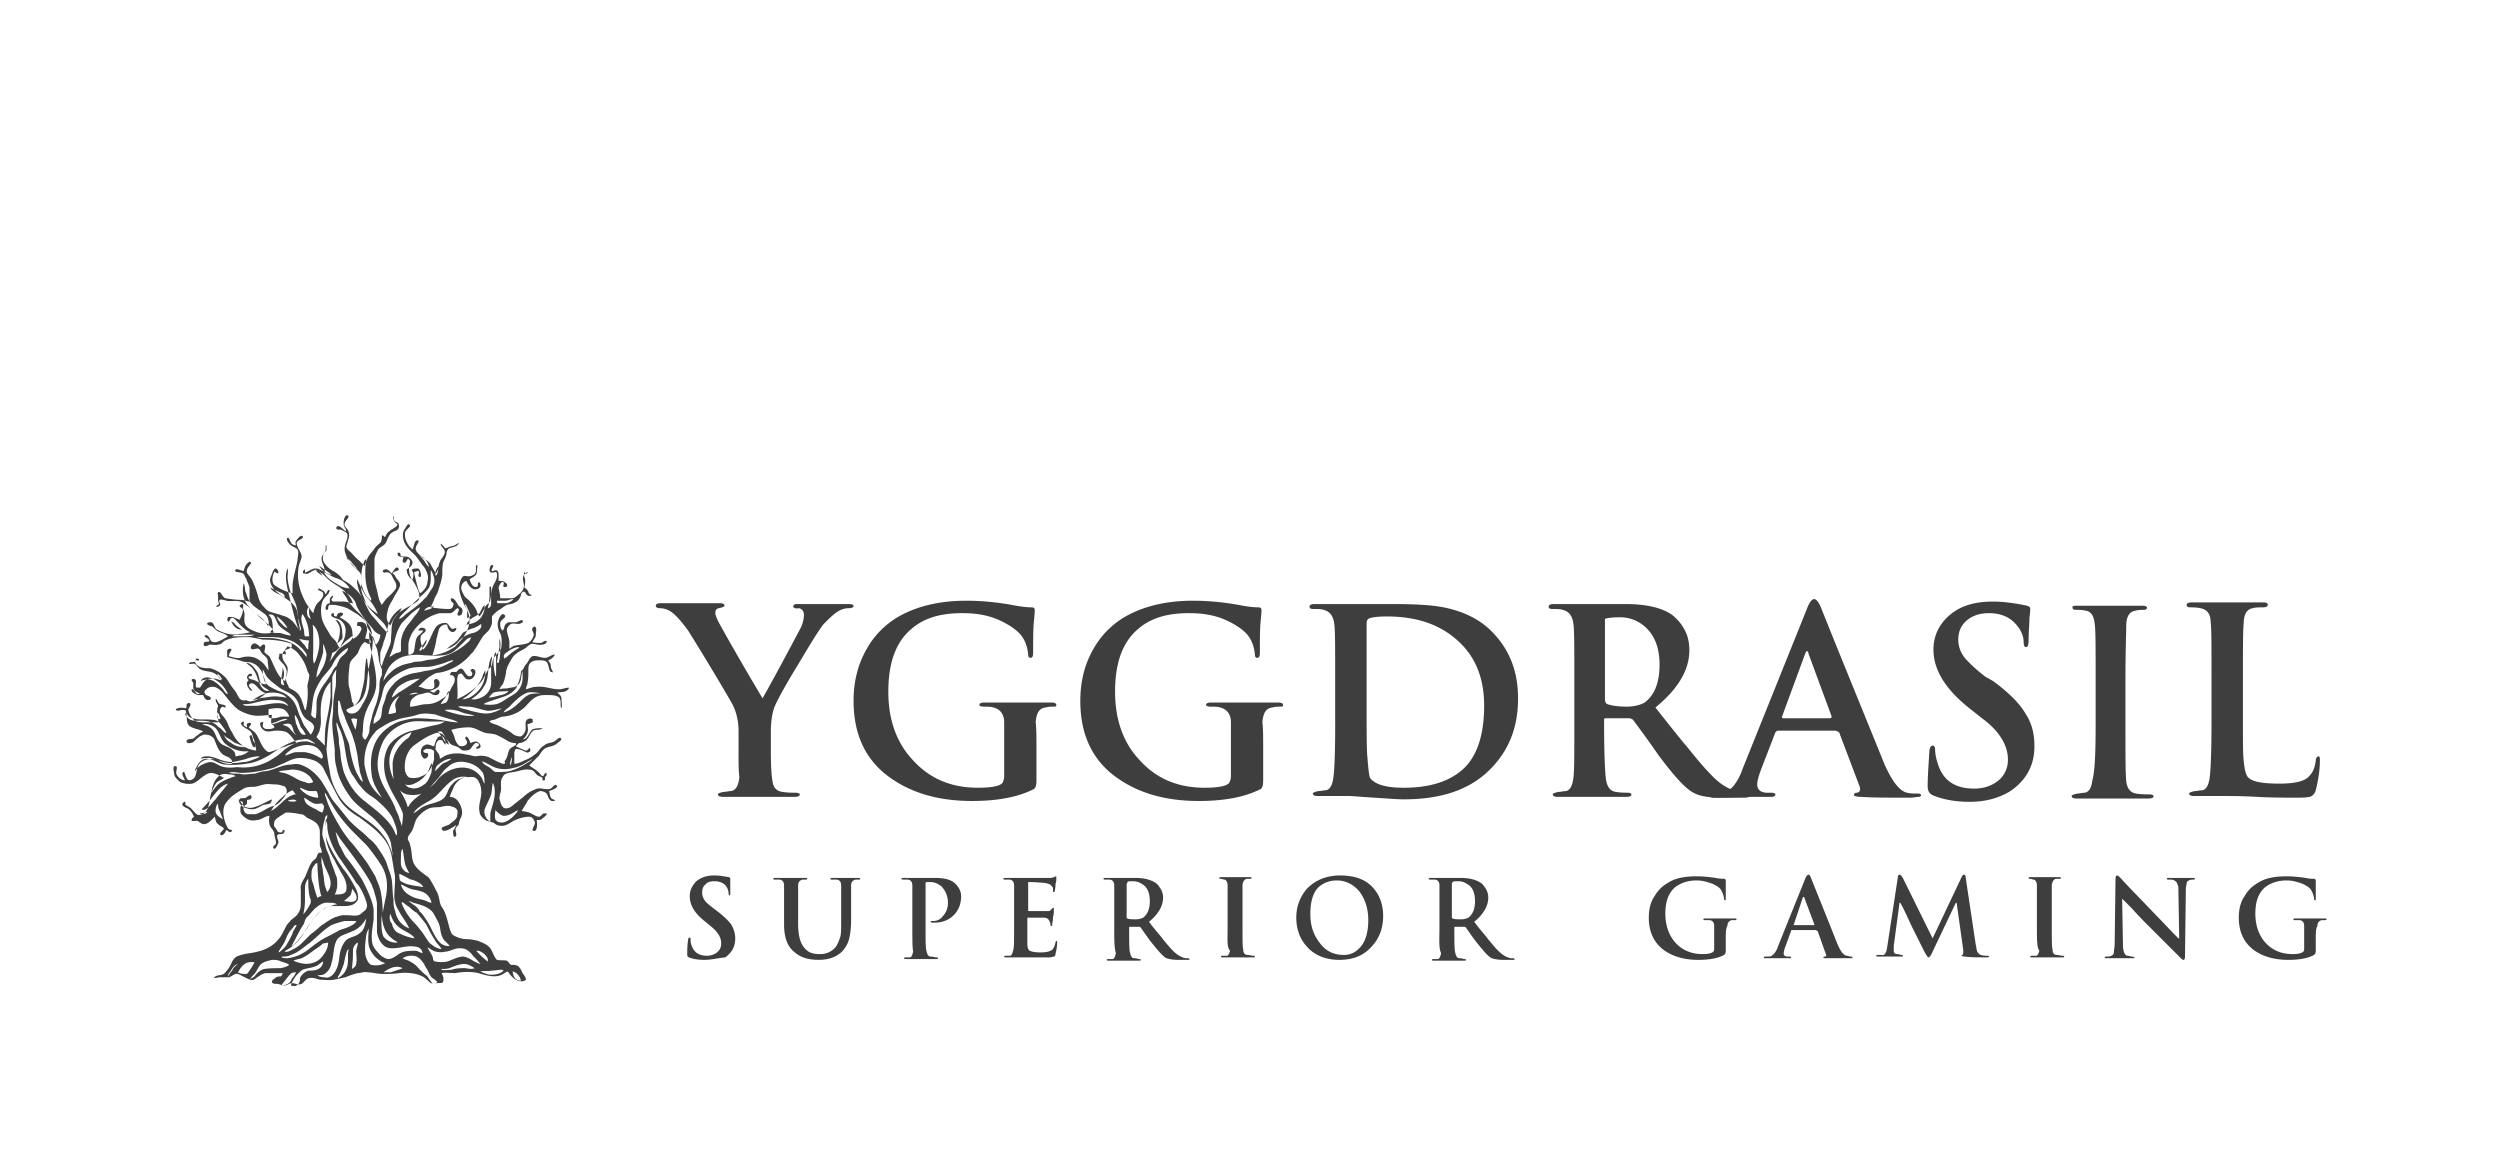 <svg xmlns="http://www.w3.org/2000/svg" viewBox="0 0 104.136 48.922"><path fill="none" d="M0 0h104.136v48.922H0z"/><g fill="#3E3E3E"><path d="M21.01 27.264c.034-.069.138-.103.207-.172.137-.07.24-.138.413-.138 0 0-.034.069-.069.069-.172.103-.31.206-.448.344 0 0-.069.035-.103.07-.035-.07-.035-.139 0-.173zm-.207-.31v-.345c.069.138.034.31.034.448 0 .172 0 .345-.069.552H20.7c.034-.276.068-.448.103-.655zm-.103-1.93h.344c.104 0 .207-.07.345-.07a.479.479 0 0 1-.345.173h-.31c-.034-.035-.034-.035-.034-.104zm-.31-.207v-.38h.068v.69c0 .069 0 .172-.138.207.035-.138.07-.345.07-.517zm-5.205-1.448c0-.034.034-.069.068-.069-.068.517-.068 1.138.207 1.62v.103c-.241-.172-.344-.448-.413-.723 0-.345 0-.655.138-.931zm-.517.138a1.97 1.97 0 0 1-.242-.276c.07.035.173.138.207.172.069.104.172.173.241.31-.069-.034-.138-.137-.206-.206zm.206.758v-.138c.07.104.104.242.173.345.069.138.138.31.24.414.173.172.346.413.449.689a1.837 1.837 0 0 1-.862-1.31zm-5.239 1.62c.069.035.138.07.172.138a2 2 0 0 0 .276.207c-.241 0-.379-.172-.448-.345zm.483.62H9.67c.068-.068.206-.068.344-.068h.587c-.139.069-.311.069-.483.069zm-.862 1.793c-.138 0-.172-.138-.207-.241a.646.646 0 0 1 .207.241zm.034.414c-.172-.173-.344-.38-.62-.414a.99.99 0 0 0-.31.069c.069-.138.241-.172.344-.138.173 0 .345.138.483.241.138.138.241.276.31.448-.103-.034-.138-.103-.207-.206zm12.064 11.753c.173.035.31.207.345.38a.313.313 0 0 1-.276-.138.64.64 0 0 1-.069-.242zm.173-11.857c.069-.172.138-.344.172-.586 0-.034 0-.069.069-.138v.38a.824.824 0 0 1-.172.482c-.104.138-.242.207-.414.31-.172.104-.345.242-.517.276a1.305 1.305 0 0 1-.517 0c.069-.069.138-.069.207-.103l.62-.207c.207-.07.448-.207.552-.414zm-.965.242c.206-.07.413-.035.62-.07-.069.104-.172.138-.31.173-.172.034-.345.103-.517.103.069-.069.138-.172.207-.206zm.034-1.586c0-.035.035-.069.069-.103v.999h-.034c-.07-.31-.104-.62-.035-.896zm-.172.207c0-.035.034-.07.069-.138 0 .138-.035.241-.035.345v.758a.667.667 0 0 1-.344.586c-.138.069-.31.138-.483.103.207-.138.414-.31.517-.517.241-.31.138-.758.276-1.137zm-.345.758c.035-.103.069-.207.138-.31 0 .138 0 .241-.035.345-.068.344-.31.62-.62.792-.103.035-.172.07-.31.07.345-.208.655-.518.827-.897zm-1.551.862c.069-.104.069-.207.172-.31 0 .137 0 .31-.069.413-.034.104-.172.104-.275.138.034-.069.103-.172.172-.241zm-1.103-.207c-.138 0-.241.069-.38.034.104-.034.277-.103.38-.034zm-.758-.069c-.138.069-.207.172-.345.241.069-.241.241-.482.483-.586.206-.138.448-.172.689-.206-.276.206-.552.379-.827.551zm-.173.862a1.006 1.006 0 0 1-.31.069c.035-.31.172-.586.448-.759-.069.138-.172.242-.172.414a.97.97 0 0 1 .034.276zm2.24-2.068a2.78 2.78 0 0 1-1.068.344c-.207.07-.482.07-.724.173a1.315 1.315 0 0 0-.586.413 1.216 1.216 0 0 0-.275.448 1.943 1.943 0 0 1-.138.414c-.035.138-.035.31-.07.448-.034.138-.171.207-.31.31 0-.138 0-.241.07-.344.069-.242.172-.483.24-.724.07-.207.07-.448.242-.655.241-.276.552-.448.896-.586.242-.069.483-.069.724-.069s.448-.069.69-.138c.137-.034.31-.138.448-.138.034 0-.035.07-.138.104zm-1.688 10.168c.069.069.172.172.31.241.035.035.38.448.414.517.103.207.206.414.344.62.07.139.207.242.276.38 0 0-.069 0-.138-.035-.138-.034-.241-.138-.344-.206-.07-.07-.173-.242-.242-.345a3.968 3.968 0 0 0-.482-.586 2.562 2.562 0 0 1-.448-.724v-.069c.103.035.172.138.31.207zm-3.481 1.275c-.276.138-.518.345-.793.552a1.74 1.74 0 0 1-.793.31c-.069 0-.172 0-.241-.035v-.034c.138 0 .241 0 .379-.069.31-.103.517-.31.758-.482.31-.242.586-.552.93-.759.07-.034.483-.172.587-.172h.448c0 .034-.035.069-.07.103-.171.138-.413.207-.62.276a9.17 9.17 0 0 1-.585.31zm.103.207c0 .276-.172.517-.345.69a.808.808 0 0 1-.344.172c-.242.069-.517 0-.759-.104.138-.069.31-.069.414-.138.138-.068.276-.172.413-.275s.276-.173.414-.31c.104 0 .172-.035.207-.035zm-.724-1.792v.138a1.947 1.947 0 0 1-.31.482c.034-.172.069-.345.069-.586v-.413c0-.138 0-.345.138-.483 0 .172 0 .69.103.862zm.448-1.517v-.345c0 .138.035.173.07.276.068.31.31.586.31.93a.527.527 0 0 1-.139.345 2.375 2.375 0 0 1-.103-.275c-.034-.173-.034-.345-.069-.483a3.62 3.62 0 0 0-.069-.448zm1.448 1.344c.034.138 0 .207-.07.242-.137.069-.31 0-.447 0 0 0 .207-.173.276-.242.034-.069.069-.241.069-.275.137.172.172.275.172.275zm-.517-.758c.069.138.138.345.103.517 0 .138-.138.172-.138.172-.103.035-.24.035-.344.035 0 0 .103-.172.103-.414 0-.138 0-.31-.069-.413-.069-.242-.172-.448-.241-.69-.035-.172-.138-.31-.172-.482-.035-.173-.104-.31-.138-.483 0-.207.034-.448.103-.655a.19.19 0 0 1 .103-.172c0 .172-.068.345-.068.517s0 .414.034.586c.069.276.172.517.345.793.034.103.379.689.379.689zm.965 1.172c0 .207-.138.241-.241.345-.138.138-.414.069-.586.069h-.173c-.069 0-.172.034-.275.069-.07 0-.345.172-.345.172l-.31.207a3.65 3.65 0 0 1-.414.344l-.414.414a1.423 1.423 0 0 1-.379.241c-.069.035-.172.104-.31.07.035 0 .069-.07.103-.07.31-.172.586-.448.759-.793.069-.103.31-.482.413-.585.138-.138.276-.31.449-.38.068 0 .206-.069.275-.069h.448c.173 0 .414 0 .552-.172.172-.138 0-.517 0-.517s-.276-.551-.517-.827c-.07-.07-.69-1-.758-1.448v-.517c0-.034 0-.138.034-.172 0 .069.034.241.034.31 0 .448.31 1.103.586 1.448.207.31.414.586.62.93.208.173.449.793.449.93zm.276-.655c.034.172.138.414.138.62v1.138c.034.241.137.483.344.62.173.104.414.07.655.035.172-.035.38-.07.586-.035.138 0 .31.104.31.276-.103-.034-.206-.103-.31-.103-.241 0-.517 0-.724.172-.103.069-.241.172-.379.172-.103 0-.207-.069-.31-.137-.138-.138-.276-.276-.345-.449-.103-.31 0-.792.035-1.068v-.345c0-.413-.414-1.172-.483-1.31a9.76 9.76 0 0 0-.69-.965c-.068-.103-.206-.413-.24-.448-.07-.138-.138-.413-.173-.586.035.07.138.207.172.276.07.103 1.069 1.379 1.31 1.896.035.034.07.207.104.241zm.758 2.034c.069.069.172.103.241.172a.656.656 0 0 1-.586-.241c-.103-.207-.103-.62-.069-.93 0 .275.07.516.138.654a.938.938 0 0 0 .276.345zm-.069-1.034c.069.172.138.379.31.517.207.206.517.275.69.482v.035a2.34 2.34 0 0 1-.69-.242c-.138-.069-.207-.24-.241-.379-.103-.103-.103-.241-.069-.413zm-.345-1.965c.242.414.242.862.173 1.24-.035.139-.104.518-.138.69 0-.241-.035-.793-.138-1.068 0-.035-.138-.345-.172-.448l-.31-.517c-.173-.242-.587-.793-.724-.931a4.932 4.932 0 0 1-.38-.517c-.206-.345-.448-.758-.586-1.138-.034-.138-.103-.24-.103-.379.069.07.103.173.172.276.276.517.62.965 1.034 1.379l.449.448c.103.069.585.724.723.965zm-2.723-5.377c.035-.104.138-.241.138-.345.07-.207.035-.448.035-.69 0-.31.034-.62.172-.93.069-.138.138-.241.241-.345v.62c-.034.346-.103.69-.172 1.035-.069.31-.069.655-.069 1l-.345-.345zm.207.896a1.71 1.71 0 0 0-.69-.276h-.344c-.172 0-.31.104-.482.138.034-.103.172-.172.24-.241.242-.138.587-.241.863-.173.172.035.31.138.413.31.035.07.104.173 0 .242zm.276-1.24c.034-.38.138-.76.172-1.138v-.965c0-.138.104-.276.173-.38-.035.242 0 .517-.035.759-.069.31-.103.62-.103.93 0 .173-.035.345-.035.517 0 .38.07.759.104 1.138 0 .241 0 .482.069.724.069.413.275.827.551 1.206.207.31.517.517.793.758.241.173.448.414.62.62.138.173.242.346.31.587 0 .034.07.448.07.551 0-.034-.035-.138-.035-.172-.034-.138-.103-.241-.138-.345-.069-.172-.207-.344-.345-.517-.275-.31-.62-.517-.965-.758-.31-.207-.586-.448-.792-.793-.173-.31-.31-.62-.345-.965a8.28 8.28 0 0 1-.138-.93c.034-.31.034-.552.069-.828zm2.86 4.446c0-.035-.068-.07-.068-.104-.138-.379-.448-.655-.758-.93l-.517-.414c-.414-.31-.69-.758-.862-1.207a4.066 4.066 0 0 1-.138-.689c0-.207-.069-.413-.069-.62 0-.242-.103-.517-.103-.759.069.07.069.173.137.276.104.241.173.483.207.758.07.38.104.793.31 1.138.138.172.207.345.345.482.104.138.207.242.345.345s.276.172.413.31c.276.242.552.517.655.862.07.172.138.345.104.552zm-1.412-4.343c0-.31.034-.62.172-.931.138-.31.345-.586.38-.965.034-.483-.104-.965-.208-1.482-.034-.138-.069-.276-.069-.414s-.034-.241 0-.345c.138.207.207.448.31.69.035.103.035.206.07.344 0 .173.068.345.137.517v.242c-.103.172-.103.344-.103.482 0 .242-.069.483-.138.724a2.985 2.985 0 0 0-.172.517c-.035.172-.104.345-.104.517 0 .172-.069.31-.172.448-.138-.069-.138-.207-.103-.344zm4.55-4.723c.103-.069.206-.103.31-.206.069-.104.103-.242.206-.345v.172c-.034.173-.103.345-.24.448-.139.138-.345.173-.518.207a.621.621 0 0 1 .241-.276zm-.138-.31c0 .07.069.138.069.207s-.07.069-.138.103v-.24c0-.139-.07-.242-.104-.346.104.035.104.207.173.276zm-.793 1.482c.172-.103.31-.207.413-.379.07-.069.104-.172.173-.207.138-.069.276-.138.413-.172a1.39 1.39 0 0 0 .31-.172v.137a.528.528 0 0 1-.344.242 1.032 1.032 0 0 0-.345.138c-.138.069-.241.206-.344.31-.138.103-.242.172-.414.207.069-.035.103-.07.138-.104zm-1.138-.034c.07-.07.104-.173.173-.241 0 .137-.07.206-.138.31-.035.069-.07.172-.173.138a.721.721 0 0 1 .138-.207zm-.724.448c.276-.069.552-.069.828-.035.241 0 .448.035.69 0a.932.932 0 0 0 .516-.172c.172-.138.345-.31.517-.482.07-.07.138-.07.207-.104-.034.069-.069.172-.138.207-.207.207-.482.38-.793.517-.206.069-.448.172-.689.207-.138 0-.276.034-.414.069-.138.034-.31 0-.448.069-.172.034-.379.069-.551.172-.173.069-.31.207-.448.345a1.047 1.047 0 0 0-.173.24c0-.137.07-.275.138-.413.138-.31.448-.551.758-.62zm.31-1.551c-.068.103-.172.207-.24.31-.138.207-.242.448-.242.69v.344a.263.263 0 0 1-.172.069c-.104.034-.173.103-.31.172.069-.172.137-.31.172-.482.069-.31.138-.62.345-.93.137-.139.275-.277.413-.414.104-.07.207-.173.345-.242-.069.242-.207.31-.31.483zm.897-.517c-.104.103-.276.138-.414.172.104-.172.276-.172.414-.172zm.172-1.655c0 .138 0 .276-.103.38a.41.41 0 0 1 .103-.38zm-.551-.207a1.093 1.093 0 0 0-.173-.206v-.035c.173.07.31.276.345.448-.069-.034-.138-.138-.172-.207zm-.07 1.345c.104-.104.173-.173.242-.276a.99.99 0 0 0 .069-.31v-.414c.069.07.103.207.138.31.034.173 0 .345-.104.483s-.172.31-.31.414c-.207.24-.517.448-.793.654a.618.618 0 0 1-.24.173c0-.07.068-.138.137-.207.276-.276.552-.552.862-.827zm-1.654 1.999c.104-.241.138-.483.207-.758.07-.173.138-.31.276-.448.069-.07.172-.173.276-.207-.07.172-.242.31-.345.482-.103.207-.069.483-.103.724 0 .138 0 .241-.07.38-.103.275-.24.516-.31.827-.069-.07-.069-.173-.069-.242v-.31c.035-.138.104-.276.138-.448zm-2.86-3.033a.49.49 0 0 1 .31.275c-.138-.103-.242-.172-.31-.275zm.172-.138c.103.034.172.138.276.172.068.07.172.104.24.207a1.008 1.008 0 0 1-.413-.241s-.034-.07-.103-.138zm.827.793c-.241-.138-.483-.276-.62-.517.069 0 .103.034.172.068.138.07.241.138.38.173.206.069.413.241.516.413a.862.862 0 0 1-.448-.137zm1 1.344c-.104-.138-.242-.241-.345-.345-.103-.138-.241-.241-.31-.413-.07-.138-.173-.242-.207-.345.241.103.517.31.586.586.069.207.241.413.345.586.103.138.24.276.344.413a.55.55 0 0 0 .31.242c0 .138-.069.31-.172.413a.263.263 0 0 1-.069-.172c-.069-.207-.207-.38-.31-.586 0-.138-.069-.241-.172-.38zm-.517 3.757c.206-.069.344-.241.413-.448.07-.276.138-.517.173-.793 0-.276.034-.517.068-.793h.035c.034.276.069.517.103.793 0 .207 0 .414-.069.62-.034.173-.137.345-.24.518-.07.137-.173.31-.346.344-.103.035-.275 0-.31-.138.07-.069.138-.069.173-.103zm.275.483c0 .137-.034.31-.069.448-.069-.173-.137-.31-.172-.448.035-.035.138-.035.241 0zm-.69-.62c.035.171.104.344.173.516.07.241.207.483.31.758.07.207.138.414.173.62.069.242.069.518.138.794 0 .172.103.344.138.551-.138-.103-.173-.241-.242-.345-.172-.344-.241-.723-.31-1.068 0-.172-.103-.345-.172-.517-.07-.207-.173-.414-.242-.62-.034-.138-.068-.276-.068-.414v-.414c.068-.034.068.035.103.138zm-.206-3.517c.035 0 .104.035.138.07.103.137.138.31.138.447 0 .07.034.173 0 .276l-.207.207c.069-.207.138-.448.103-.69-.034-.103-.103-.206-.172-.31zm-.138 1.379c.07-.034.173-.069.207-.138.138-.103.241-.241.345-.345.103-.068.207-.172.31-.24 0 .103-.069.206-.172.275-.173.138-.38.207-.517.414-.104.137-.173.275-.31.413.103-.138.103-.276.137-.379zm0 .517c.07-.138.138-.276.242-.38a1.38 1.38 0 0 1 .413-.344c0 .173-.172.276-.276.38-.103.103-.137.24-.206.379a.618.618 0 0 0-.173.24 4.554 4.554 0 0 1-.344.518c-.173.241-.31.517-.31.793 0 .206 0 .413-.035.62-.07 0-.138-.069-.172-.103-.035-.07 0-.138 0-.207.034-.241.034-.448.103-.69.069-.24.207-.482.345-.689.138-.172.31-.345.413-.517zm-.379-.551v-.345c.069.138.104.276.138.413 0 .242-.103.518-.241.724-.035.104-.104.173-.173.276 0-.38.207-.724.276-1.068zm-.172-.586c.034.24 0 .482-.07.723-.034.104-.068.242-.137.345-.069-.172-.035-.379-.035-.586v-.69c0-.137 0-.24-.034-.344.172.103.241.345.276.552zm-.414-1.31v.241c0 .103.035.172.07.276-.07-.035-.139-.104-.139-.173a.33.33 0 0 1 .07-.344zm-.276.31c.173.241.276.586.276.93h-.172c-.035-.068-.035-.172-.035-.24-.069-.242-.172-.483-.069-.69zm.242 1.482c-.07-.034-.104-.103-.138-.172a1.928 1.928 0 0 1-.241-.276c.137.035.275.069.413.069-.034.138-.034.241-.034.38zm-1.241-2.31c-.138-.068-.276-.137-.345-.275l.414.207c.069 0 .138.069.172.103 0 .035.035.104.035.138-.07-.034-.173-.138-.276-.172zm.413-.068c-.069-.31-.172-.69-.034-1 .034.104 0 .241 0 .345 0 .138.034.31.069.448.069.31.241.517.31.827.035.173.069.345.069.517 0 .138.069.31.069.448-.069-.069-.103-.172-.138-.275-.138-.414-.241-.897-.345-1.31zm-.034 1.482c-.138-.035-.207-.138-.31-.241a.556.556 0 0 1-.138-.242c.207.138.345.31.448.483zm-.552-.483c.07.104.104.242.173.345.103.138.241.207.379.31a.27.27 0 0 1 .138.138c-.138 0-.31-.069-.448-.103-.138 0-.276 0-.414-.035.035-.069.104-.103.104-.172 0-.103 0-.207-.035-.31 0-.07-.069-.173-.138-.242.104-.034.207 0 .241.07zm-.758-.103c-.172-.172-.379-.345-.482-.586a1.164 1.164 0 0 1-.035-.69c.07.139.035.31.104.414.034.138.103.31.206.414.138.172.345.276.517.414.173.103.242.31.207.517-.069 0-.069-.104-.138-.138-.069-.138-.241-.242-.379-.345zm1.034 1.069c-.241-.07-.482-.07-.758-.07-.069 0-.172 0-.241-.034h.655c.31 0 .62.069.896.207.207.138.413.31.517.517v.103c-.104-.103-.173-.24-.276-.31-.207-.241-.483-.345-.793-.413zm-.069.585c.07 0 .173 0 .276.035 0-.069-.034-.138-.034-.172 0-.07.068-.104.103-.173.172.07.345.173.448.31.172.207.31.449.38.724.034.07.103.173.068.242 0 .137-.069.24-.069.413.035.31 0 .655-.069.965h-.034c-.07-.172-.104-.379-.207-.551-.069-.138-.207-.241-.345-.31-.069-.035-.138-.07-.138-.138-.034-.07-.103-.173-.103-.31s.069-.276 0-.414c-.034-.172-.241-.276-.31-.448.034-.035.034-.104.034-.173zm.207 1.31c-.069 0-.138-.034-.138-.103 0-.207.07-.414.07-.62a.576.576 0 0 1 .034.413c-.035.069 0 .207.034.31zm-.896-.655c.069.104.103.207.172.31.138.173.345.31.517.449.207.138.448.207.62.379a.822.822 0 0 1 .208.379c.068.207.137.448.344.586.104.069.241.138.276.276 0 .138-.069.241-.138.344-.069-.103-.172-.24-.241-.344-.104-.138-.138-.31-.207-.414-.103-.241-.138-.482-.31-.69a1.161 1.161 0 0 0-.586-.378c-.207-.104-.448-.173-.586-.414a2.034 2.034 0 0 1-.07-.483zm1.792 2.723c-.069 0-.138 0-.172-.034-.138-.138-.172-.31-.241-.448 0-.104-.07-.241-.035-.345.138.173.173.345.241.517.07.07.138.173.207.31zm-1.999-2.309a1.273 1.273 0 0 0-.241-.483c-.07-.068-.173-.137-.241-.206.172 0 .31.172.413.31.138.172.104.413.241.62.07.104.207.138.31.242-.068 0-.137 0-.206-.035-.173-.138-.207-.31-.276-.448zm.586.552c.207 0 .448.034.62.206-.103 0-.172-.034-.31-.034-.172-.035-.413 0-.586.034-.172 0-.344.07-.517.104.242-.173.517-.31.793-.31zm-.62.551h-.38c-.068 0-.172 0-.206-.069.138 0 .24 0 .379-.034.31-.07.655-.173 1-.138.206 0 .413.069.516.241-.103-.034-.172-.103-.31-.103-.31-.035-.655.069-1 .103zm.482.448v-.31c.207-.035.414-.07.62 0a.55.55 0 0 1 .242.31h-.345c-.103.035-.207.069-.31.069s-.172 0-.207-.069zm.138.31c.035-.034.069-.069.138-.069.172-.069.345-.172.517-.137a.582.582 0 0 1-.172.068c-.173.035-.31.138-.483.138zm.758.207c-.069-.103-.206-.138-.31-.172.07-.035.207-.07.31-.035.07.035.104.138.138.242 0 .069.07.172.138.24-.138-.103-.207-.206-.276-.275zm-1.62.241a.49.49 0 0 1 .07.207c.034.104.103.173.137.31-.034 0-.103 0-.138-.034a1.943 1.943 0 0 1-.138-.414l.07-.069zm-.861.207c.103.07.172.138.31.173.103.069.241.069.31.137-.207 0-.414-.034-.586-.172a.616.616 0 0 1-.31-.345c.069.104.172.138.276.207zm-.414-.861c-.034 0-.103 0-.138-.07v-.206c.07.034.104.172.138.276zm-.93.068c-.173 0-.345 0-.449-.137-.069-.035-.069-.104-.103-.173.069 0 .103.07.172.138.07.069.173.069.276.104.241.034.482 0 .724.034.138 0 .276.103.344.207.07.103.173.207.207.344-.138-.034-.172-.172-.31-.24-.069-.07-.172-.173-.31-.208-.173-.069-.38-.069-.552-.069zm.896.897c-.173-.173-.173-.483-.414-.62-.069-.07-.207-.07-.31-.139h.138c.137 0 .31.07.413.173.173.172.207.482.414.655.207.172.448.275.724.31h.24a.808.808 0 0 1-.344.172c-.069 0-.138.035-.207.035a.313.313 0 0 0-.137-.276c-.138-.138-.38-.138-.517-.31zm-.518.586c.173 0 .345.069.518.137.206.07.448.138.689.07.172-.035.345-.07.517-.138.138-.035.31-.07.448-.07-.034.07-.103.07-.172.104-.173.069-.345.138-.517.138-.242.034-.517.069-.793 0-.172-.035-.38-.138-.586-.172-.138 0-.241 0-.38.034.07-.103.173-.103.276-.103zm.586.413c-.137-.034-.275-.172-.448-.172-.138 0-.275.069-.413.138-.104.069-.173.172-.242.241 0-.069.07-.172.104-.241.069-.138.207-.276.379-.276.31 0 .517.241.793.241.344.035.724 0 1.068-.069.31-.069.552-.206.793-.344.345-.242.758-.517 1.207-.62.137 0 .31-.07.413 0 .104.034.172.103.276.172a4.34 4.34 0 0 1-.345-.104c-.172 0-.344 0-.482.07a2.057 2.057 0 0 0-.517.31 2.213 2.213 0 0 1-.448.344 2.216 2.216 0 0 1-1.483.345c-.24.034-.482.034-.655-.035zm-.896 2v-.035c.104 0 .207-.035.31-.069-.034.103-.172.103-.31.103zm.965.206c-.137-.069-.31-.172-.31-.344 0-.138.035-.242.104-.31 0 .068 0 .172.034.24.069.138.103.276.172.414zm-.31-.827c-.138.138-.241.31-.413.414-.035.034-.104.034-.173 0a3.69 3.69 0 0 0 .483-.552c.138-.172.276-.345.448-.448a.582.582 0 0 1 .172-.069c-.172.241-.344.414-.517.655zm.07-.586a2.43 2.43 0 0 0-.242.31.99.99 0 0 1 .069-.31.802.802 0 0 1 .276-.414c.103-.069.24-.069.413-.034.07 0 .172 0 .241.069-.31.103-.586.207-.758.379zm7.272 3.964c-.034-.241-.138-.448-.207-.69-.069-.206-.207-.413-.345-.62a1.687 1.687 0 0 0-.413-.448 3.432 3.432 0 0 0-.38-.345 5.301 5.301 0 0 1-.447-.413l-.414-.517c-.138-.172-.31-.345-.414-.586l-.31-.517c-.207-.276-.448-.517-.793-.655-.137-.07-.31-.07-.482-.035-.38 0-.724.242-1.069.276-.138 0-.31.069-.448.103-.207 0-.413.07-.62 0-.138 0-.31 0-.448-.034.172-.069.344 0 .517 0 .413 0 .792-.069 1.206-.172.172-.035.345-.138.517-.207.241-.104.448-.241.724-.241.207 0 .414.034.586.103.172.069.345.207.414.38.206.413.413.826.62 1.205.207.345.517.586.862.793.413.31.861.62 1.137 1.069.104.172.173.379.207.586l.103.62c.07.241 0 .62 0 1.034.035.414.173.517.207.62.138.242.31.449.414.69a.941.941 0 0 1-.414-.31 1.061 1.061 0 0 1-.172-.414c-.07-.172-.07-.344-.07-.517-.034-.069-.034-.482-.068-.758zm-5.067-3.206c-.103.035-.172.035-.31.07-.138.068-.276.172-.448.172-.104 0-.207-.035-.31-.07-.138-.068-.242-.172-.242-.344.07.069.104.172.173.241.138.138.344.138.517.07.241-.07.448-.208.689-.311a.263.263 0 0 1-.069.172zm.035.31c.103-.172.24-.379.413-.517.138-.137.31-.275.483-.344.034.034.069.103.138.172-.104 0-.242.07-.345.138-.241.172-.414.414-.69.552zm.723-.413v-.035c.104 0 .242-.069.345.035a.584.584 0 0 1-.345 0zm0-1.103c-.137-.069-.24-.069-.379-.104v-.034c.173-.034.345-.034.517-.069.242 0 .483.069.655.207.104.069.173.172.241.31a.313.313 0 0 1-.344 0c-.241-.034-.448-.207-.69-.31zm.483.551c.138.035.276.138.414.138h.275a.65.65 0 0 1 .07.276.991.991 0 0 1-.621-.241c-.035-.035-.138-.104-.138-.173zm.586.862c-.138-.069-.276-.138-.345-.241a.49.49 0 0 1-.069-.207c.138.069.242.172.414.241.103.035.241 0 .345 0 0 .035.069.07.069.138a.639.639 0 0 1-.07.241c-.137-.034-.24-.137-.344-.172zm-.103 2.654c0-.103.068-.241.137-.31 0-.034.07-.069.104-.069 0 .069.034 1.069.172 1.379-.069 0-.103.034-.172.069a5.317 5.317 0 0 1-.173-.586c-.103-.207-.068-.38-.068-.483zm-.138 1.827s.24-.276.275-.31c.173-.138.345-.276.586-.241.138 0 .242 0 .345.068-.138 0-.241.07-.345.104-.31.069-.517.31-.689.551a1.073 1.073 0 0 0-.138.207c-.207.31-.413.62-.69.862h-.034c.173-.31.31-.62.517-.93.035-.139.07-.242.173-.311m-.965 1.034c.068-.172.137-.345.24-.448.07-.069.104-.138.139-.172 0-.035.069-.035.103-.035-.034.104-.138.207-.172.345-.07.172-.173.345-.276.517-.069.103-.172.172-.276.276 0 0 0-.035-.034-.035.138-.207.207-.31.276-.448zM9.67 40.431c-.07.069-.104.138-.173.241a.26.26 0 0 1 .07-.172c.103-.138.171-.31.344-.345-.104.07-.207.173-.241.276zm.723 0c-.034.034-.069.138-.137.138-.104 0-.242 0-.345-.07.069-.103.138-.24.241-.31.104-.103.276-.137.448-.103a3.031 3.031 0 0 1-.207.345zm1.31-.103c-.241 0-.482 0-.69.034-.172.034-.31.172-.413.31a.753.753 0 0 1-.172.104.605.605 0 0 1 .138-.173c.138-.138.172-.31.31-.448.138-.103.31-.138.448-.172.103 0 .207 0 .31.034.138.07.276.07.414.173-.07.069-.207.103-.345.138zm.035.723v-.034c.069-.103.172-.207.24-.31.07-.07.104-.138.173-.173.07-.034.138-.034.173-.034-.035.138-.138.207-.207.345-.035.103-.207.206-.38.206zm.758-.31c0 .07 0 .173-.069.241-.069.104-.172.104-.31.07.034-.138.103-.242.172-.345s.173-.207.31-.31c.173-.07.345-.07.517-.138.138-.035.242-.173.345-.207a.372.372 0 0 1-.103.241c-.138.138-.345.138-.517.138a.588.588 0 0 0-.345.31zm2-.862c0 .173 0 .345-.07.483-.069.172-.172.276-.344.38-.035 0 0-.035 0-.07.103-.138.172-.344.24-.517.035-.172.07-.379.139-.551 0-.035.034-.035.069-.07-.035.104-.035.242-.035.345zm.344.242c0 .103-.07.172-.172.241v-.138c.034-.207.034-.413.034-.62a.38.38 0 0 1 .207-.345c0 .138-.07.241-.07.38 0 .172.035.31 0 .482zm.172-1.276c-.172.173-.413.173-.586.31a.918.918 0 0 0-.207.345c-.103.242-.069.517-.172.793-.069.172-.172.345-.345.414-.069.034-.172 0-.24 0a.639.639 0 0 1-.242-.07c.138-.034.241 0 .345-.103a.64.64 0 0 0 .24-.413c.104-.31.07-.655.208-.93.069-.173.275-.242.448-.311.172-.07.379-.138.517-.276.138-.103.275-.345.275-.345s-.034.449-.24.586zm.448 1.345c-.138-.07-.207-.276-.241-.414-.034-.276 0-.517.034-.793 0-.069.07-.241.104-.31 0 .276-.07.62.069.896.069.138.172.276.31.38a.904.904 0 0 0 .31.172.895.895 0 0 1-.586.069zm.828.31h-.31c.24-.172.516-.31.792-.172-.138.068-.31.103-.482.172zm1.688.414c-.068-.07-.137-.207-.206-.276-.104-.07-.207-.173-.31-.276a1.077 1.077 0 0 0-.38-.31c-.103-.07-.207-.07-.31-.138a.695.695 0 0 1 .586-.069c.138.069.207.172.31.31.035.104.104.173.173.31.034.07.069.173.137.242.07.069.173.103.242.207-.104.068-.207.068-.242 0zm1.38-.586c-.173 0-.345 0-.552.068-.138 0-.276.035-.414 0v-.034c.138 0 .276 0 .414-.069.172-.069.344-.138.551-.138.138 0 .31.104.414.173-.138.068-.31 0-.414 0zm1.137.103c.138 0 .241-.035.379-.035.034 0 .069 0 .103.035-.138.138-.344.172-.517.172-.138 0-.31-.069-.448-.138.138-.034.31 0 .483-.034zm-.552-.827c.173.069.31.172.38.344v.104a2.977 2.977 0 0 1-.483-.448h.103zm-.862-.104c.104 0 .207 0 .31.035a.814.814 0 0 1 .31.276c.104.103.208.206.311.344-.276-.069-.482-.31-.758-.31-.241.034-.414.138-.62.207-.173.034-.31.034-.483 0-.035 0-.07 0-.104-.07a.55.55 0 0 0-.103-.275c-.034-.069-.103-.172-.138-.241.104.034.207.138.345.172a.84.84 0 0 0 .413 0c.138 0 .31-.103.517-.138zm-1.826-1.792c-.104-.069-.173-.138-.242-.172a.49.49 0 0 1 .207.069c.138.034.38.103.517.172.138.069.276.172.345.31s.207.345.241.517c.035.172.035.345.173.552l.24.24c-.137.035-.31-.034-.413-.137-.172-.172-.276-.414-.413-.69l-.138-.24c-.104-.138-.173-.276-.31-.38.034-.034-.173-.241-.207-.241zm.723-.103a.49.49 0 0 1-.206-.07c-.242-.103-.448-.068-.759-.275 0 0-.24-.138-.31-.414.138.035.31.173.517.207.173.035.38.069.517.172s.207.242.241.38zm-.344-.655c-.241-.035-.517-.07-.724-.138 0 0-.241-.104-.241-.138-.035-.07-.035-.172-.035-.276.104.035.345.172.483.241.069 0 .241.07.344.138a.415.415 0 0 1 .173.173zm-4.447-1.241c-.034.069-.138.138-.172.172-.103.138-.138.241-.207.414-.034.069-.069.172-.103.241-.104.172-.207.345-.173.517v.62c0 .173-.068.38-.24.518l-.173.137c-.07.104-.173.173-.207.276-.103.172-.172.38-.31.517-.207.276-.552.448-.862.517-.241.07-.517.07-.793.173-.138.034-.207.137-.275.24a1.446 1.446 0 0 1-.31.483c-.139.138-.345.035-.449.207.104 0 .173-.034.276-.034h.345c.138-.035.241-.173.379-.138.172.069.31.172.517.241.069.035.172 0 .241-.069.104-.069.241-.172.38-.207h.724a.261.261 0 0 1-.07.138c-.069 0-.172 0-.241.07-.035.034-.138.068-.138.172.035.068.138.068.207.068.103 0 .207.07.31.07s.172-.07.31-.104c.138 0 .242.103.414.034.103-.068.172-.206.31-.24.172-.035.31.034.448.068.173 0 .38.035.586 0 .173-.034.31-.069.483-.103.172-.07.344-.138.517-.173.138 0 .241-.069.379-.034.207 0 .448.069.655.069.241 0 .448 0 .69-.035.344-.034.689 0 .964.138.138.07.207.173.345.276.103.034.207 0 .345 0 .069 0 .172 0 .172-.069.035-.103 0-.241-.069-.345.172-.034.38 0 .586 0 .345-.069.758-.069 1.069.035.24.069.517.138.758.069.138-.035.241-.138.345-.173.103.138.206.276.344.345.138.07.31.104.414 0 0-.103-.069-.172-.138-.276-.034-.069-.069-.172-.138-.24-.069-.104-.207-.104-.345-.104-.068-.035-.103-.138-.172-.173-.138-.034-.276 0-.413-.034-.138-.138-.173-.345-.276-.483-.138-.172-.345-.241-.517-.31a2.064 2.064 0 0 0-.414-.069 1.13 1.13 0 0 1-.62-.172c-.173-.104-.207-.793-.448-1.138-.138-.172-.104-.413-.207-.62-.035-.069-.276-.552-.38-.655-.137-.103-.413-.276-.55-.483-.173-.24-.104-.551-.208-.861a.364.364 0 0 0-.069-.173c-.069-.137.035-.24.104-.344.138-.173.138-.448.276-.62.137-.173.31-.31.482-.38.172-.069.345-.034.517-.069.138-.034.31-.069.448 0 .07 0 .173.07.207.138s0 .172 0 .241c-.034.173-.207.242-.31.345-.104.069-.207.069-.31.138-.07.034 0 .138.069.138.172 0 .344-.138.517-.242-.035.07-.07.138-.138.242 0 .069 0 .172.034.241h.07c.068-.069 0-.172 0-.31 0-.07.102-.138.137-.207 0-.069.034-.172.069-.241.138-.242.034-.552-.138-.759a.437.437 0 0 0-.31-.137c.034-.138.103-.242.138-.345a.805.805 0 0 1 .344-.414c.138-.069.31-.069.483-.069.069 0 .172.07.207.138a.844.844 0 0 1 .138.414c.034.31-.138.586-.07.896 0 .138.139.276.242.345s.276.069.38.138c.068.068.171.103.31.103.206 0 .344-.138.55-.241.173-.07.38-.138.587-.138.138 0 .207.138.241.241 0 .138-.172.31-.069.345.172.069.172-.31.138-.448.069 0 .172 0 .207-.035.069-.069.241-.172.207-.241h-.104c-.069 0-.138.138-.207.138-.137 0-.24-.104-.344-.138-.104-.069-.242-.069-.38-.103.07-.138.173-.276.242-.414.138-.172.31-.345.517-.414.103 0 .207.035.276.104.069.103.069.241.206.31h.138c0-.069-.103-.069-.138-.104-.069-.068-.069-.206-.103-.31.103-.034.414-.138.31-.241-.069-.069-.138.069-.241.138-.172.069-.38-.035-.552 0a1.464 1.464 0 0 0-.585.345l-.518.413c-.103.07-.275.104-.344 0-.07-.069-.104-.207-.138-.345 0-.137.069-.275.069-.413 0-.172-.035-.345.069-.483.069-.172.276-.172.448-.206.241-.035.517-.173.793-.07.069.035.103.104.172.173.069.069.138.069.241.138v.103h.104v-.138s.069-.034.069-.103v-.069c-.07 0-.104.069-.138.138-.104 0-.138-.138-.207-.172-.103-.104-.241-.173-.38-.276l.414-.414c.07-.103.138-.241.276-.31s.31-.069.448-.172c.07-.07.276-.173.173-.242-.07-.069-.207.138-.345.173-.104.034-.241.034-.345.138-.138.068-.207.206-.31.31-.172.138-.31.241-.517.31-.138.069-.276.138-.414.138v-.38c0-.068 0-.172.07-.24.137 0 .275.068.413.137.069.035.138 0 .172-.034.035-.035 0-.07 0-.138-.069 0-.103.138-.207.103-.137-.069-.24-.103-.379-.172.035-.069.104-.103.138-.172 0-.07-.069-.035-.138-.035v.138c-.069.069-.207.103-.275.207-.07.138-.07.345-.207.482.069.104 0 .104-.07.104-.206-.07-.378-.173-.585-.276a.887.887 0 0 0-.517-.034c-.138 0-.276-.07-.414-.07a1.416 1.416 0 0 0-.758 0c-.138.035-.207.104-.345.173a.391.391 0 0 0-.103-.276c-.035-.069-.104-.103-.07-.172 0-.103 0-.207.104-.31.035-.035.138-.035.173 0 .034.034.069.138.137.172 0-.103 0-.172-.068-.276a.161.161 0 0 0-.276 0c-.07.104-.104.242-.138.345-.138-.034-.276-.138-.414-.034-.172.103-.172.379-.034.517.103.103.276-.104.172-.207-.069 0-.172 0-.172-.104.034 0 .069-.069.138-.069.103 0 .241 0 .31.104v.344c-.069.276-.207.586-.517.69a.69.69 0 0 1-.448.069c-.138 0-.207-.173-.242-.276-.034-.276 0-.551.138-.793a.814.814 0 0 1 .276-.31c.276-.207.552-.38.862-.483.069-.034.172 0 .276.035.137.138.24.31.344.414.07.069.173.069.31.137.07.035.138.138.242.138s.207 0 .276-.069c.068-.069.103-.172.206-.24.07-.035.173.034.138.103 0 .034-.138.068-.103.103 0 .069.172 0 .172-.035.035-.103-.069-.206-.172-.24a.639.639 0 0 0-.241.068c-.035-.103-.138-.345-.207-.241-.035.069.069.138.069.207 0 .138-.207.206-.345.138-.069-.07-.138-.173-.172-.31s-.104-.242-.138-.345c.241-.07.482-.104.724-.104.24 0 .413.138.62.207.172.069.345.034.517.103.172.07.345.173.517.276.138.07.276.07.414.07a.494.494 0 0 0 .344-.139c.104-.103.138-.276.276-.379.138-.069.276 0 .38-.103-.139 0-.242 0-.38.034-.138.07-.172.241-.276.345-.034.069-.103.069-.172.103.069-.069.172-.172.207-.31.034-.103 0-.241 0-.345a.49.49 0 0 0 .207-.069c.034 0 0-.069 0-.137a.212.212 0 0 0-.242.034c-.103.138 0 .31-.069.483-.034.068-.103.206-.206.206a.527.527 0 0 1-.345-.138c-.172-.137-.345-.206-.552-.31-.137-.069-.275-.069-.379-.172a.263.263 0 0 1 .173-.069c.138-.034.275-.138.413-.138.31-.034.586-.138.828-.345.172-.137.31-.379.551-.482.138-.07.276-.07.414-.07.172 0 .344 0 .482.07.104.069.104.207.104.31 0 .069 0 .138.034.172.035-.137 0-.275 0-.413 0-.104-.103-.173-.172-.241.138-.035.31 0 .413-.104.035 0 .07-.069.07-.103-.139 0-.276.069-.414.069-.31 0-.586-.138-.931-.104-.172 0-.31.07-.448.104 0-.104.069-.173.069-.276.034-.172.034-.345.034-.517 0-.07 0-.172.035-.241.069-.138.241-.173.379-.173s.276 0 .345.07c.103.103.069.31.172.413 0 0 .069 0 .103.034-.034-.103-.103-.172-.103-.31 0-.069-.069-.138-.103-.207.103-.034.24-.138.275-.241-.138 0-.275.138-.413.138-.173 0-.345-.104-.517-.07-.138.07-.173.242-.276.346-.138.172-.172.379-.207.586 0 .068-.034.137-.069.206s-.138.104-.172.138c-.104.035-.241.035-.345.07-.103 0-.207 0-.31.034a.721.721 0 0 1 .138-.207c.069-.138.103-.31.138-.483 0-.138.069-.275.138-.413.068-.104.103-.207.206-.31.138-.138.31-.207.483-.31a.618.618 0 0 1 .241-.173c.138 0 .31.069.448.034.07 0 .207-.069.173-.138-.07-.068-.173.07-.242.07-.103 0-.24 0-.344-.035.034-.103.138-.172.138-.31s.068-.31-.07-.345l-.068.069c-.07.103.103.207.034.345a.536.536 0 0 1-.207.275c-.172.07-.344.07-.517.104-.103 0-.172.069-.275.138v-.276c0-.172-.104-.345-.104-.517 0-.069.07-.172.172-.241.104-.035.207 0 .31 0 .07 0 .242-.07.173-.138-.069-.07-.172.069-.31.069h-.241c-.07 0-.173.069-.207.172a.263.263 0 0 1-.07.172c-.103-.069-.103-.206-.103-.31 0-.138.31-.241.173-.345-.138-.137-.31.276-.276.449 0 .137.069.24.138.413.034.173.034.38 0 .552-.07.138-.172.206-.276.344-.069.07-.069.173-.103.31 0 .104-.138.173-.173.242-.103.172-.172.345-.275.482a2.882 2.882 0 0 1-.793.62l-.207.104c.034-.241 0-.482 0-.758 0-.069 0-.138.034-.241 0-.035.07-.07.138-.07.104.07.138.242.276.242.172.034.31-.138.31-.31 0-.104-.138-.173-.206-.07.034.07.103.104.068.173 0 .104-.172.104-.24 0-.07-.069-.104-.207-.208-.241-.103 0-.138.069-.206.138h-.173c-.069 0-.069.069-.103.138h.069c.069 0 .138.069.138.172 0 .138-.07.241-.138.345-.07.172-.207.379-.414.482a1.033 1.033 0 0 1-.62.207c-.242 0-.448.103-.69.103 0-.068 0-.172.035-.24.069-.139.241-.242.379-.277.103 0 .207-.068.345-.068.103 0 .172.103.275.103.07 0 .138 0 .173-.069.034-.069.034-.103 0-.138-.07-.069-.138.069-.207.104-.069 0-.104-.035-.172-.07.103-.034.206-.068.31-.137s.138-.276 0-.345c-.035-.034-.138 0-.138.069s.034.172 0 .276c-.069.103-.276.069-.414.034a.639.639 0 0 0-.241-.069c.138-.138.276-.276.448-.413.138-.07.241-.173.414-.173a2.213 2.213 0 0 0 1.034-.482c.138-.104.241-.242.344-.345a.453.453 0 0 0 .104-.138c.138-.172.241-.413.379-.586l.207-.207c.069-.103.138-.24.138-.344v-.242c.069-.103.172-.172.241-.24.138-.07.241-.173.38-.242.103-.035.24-.035.344-.104a.438.438 0 0 0 .241-.31c0-.069.069-.138.138-.138.069.035.069.138.172.173h.138c-.034-.07-.138-.07-.138-.173a.415.415 0 0 0-.172-.172c.034-.138.069-.31 0-.448 0-.069-.034-.138 0-.207.069.138.069.069.172.035-.103-.035-.172.068-.206.137-.07.173.068.345 0 .517-.035.138-.173.242-.31.345-.07.07-.173.07-.242.07h-.414a1.73 1.73 0 0 0-.069-.415c0-.103.138-.344.207-.24.035.034-.034.137 0 .172 0 .034.104 0 .138 0 .035-.07 0-.138-.069-.173-.069-.069-.172-.069-.276-.069v-.241c0-.069 0-.172-.103-.207-.069 0-.138.07-.172.035-.07-.07.103-.173.034-.242-.103-.069-.207.276-.069.31.07 0 .138 0 .207-.034.069.103.035.241 0 .345-.069.138-.138.241-.172.379s-.035.31-.07.448c0 .103-.137.172-.206.276-.069.138-.138.276-.241.413-.104-.103-.104-.24-.173-.344a1.687 1.687 0 0 0-.413-.448 1.078 1.078 0 0 1-.173-.345.306.306 0 0 1 .207-.345c.07.138.173.31.31.345.104.034.31-.035.276-.172 0-.104-.069-.138-.069-.104-.069 0 0 .138-.069.173-.172.068-.275-.173-.31-.31.103-.07.207-.104.276-.208.034-.068.034-.137.034-.206s.035-.173 0-.173c-.103 0 0 .207-.069.31 0 .07-.103.104-.172.138-.103.035-.207 0-.31 0-.104.07-.138.173-.173.31-.069.31.07.621.207.931.104.173.207.38.207.586 0 .242-.103.483-.241.69-.07.138-.242.275-.345.413a1.97 1.97 0 0 1-.965.38c.069-.207.138-.449.172-.69l.104-.414c.069-.103.172-.206.344-.172 0 .069.035.207.138.276.035.034.138.034.173 0 .034-.035.069-.07.069-.138h-.035c-.034 0-.069.034-.138.034-.103-.034-.138-.206-.241-.24-.172-.035-.414.068-.483.24-.172.276-.24.62-.482.862-.104-.241-.138-.413-.104-.551.035-.104.173-.138.207-.242 0-.138-.276-.172-.31 0h.207c-.07.138-.207.173-.276.31-.069.173-.069.345-.103.518 0 .103-.138.206-.242.172v-.38c0-.172.07-.344.138-.482.242-.413.69-.758 1.172-.861h.414c.138 0 .207-.138.31-.207.034 0 .069.034.069.069 0 .069-.103.172-.035.24 0 0 .104 0 .138-.034.035-.068.07-.172.035-.24-.035-.07-.138-.104-.173-.173-.068-.104-.137-.276-.275-.276-.035 0-.035.069 0 .138.034.034.138.069.069.172 0 .07-.07.138-.173.138-.24 0-.517-.034-.758-.069.034-.103.103-.207.138-.31.034-.138.138-.241.172-.38.07-.24.173-.482.173-.757 0-.138 0-.276.034-.414.035-.103.103-.207.138-.345 0-.103.034-.241.172-.275.138-.035.31-.07.345-.207-.069.034-.103.069-.172.103-.07.035-.173.035-.242.069-.069.035-.138.069-.172.035-.069-.07-.103-.138-.172-.173 0 .138.172.207.172.345 0 .103-.069.172-.103.241-.104.104-.138.276-.173.414a.372.372 0 0 1-.103.241c-.07-.138-.138-.241-.207-.38-.103-.171-.345-.24-.483-.413-.068-.069-.172-.172-.137-.276 0-.103.206-.31.069-.31s-.138.242-.207.38c-.207-.173-.345-.449-.31-.69 0-.138.31-.276.172-.345-.07-.069-.138.138-.207.207a.576.576 0 0 0-.034.414c.068.276.275.448.448.62.138.138.24.31.344.448a.75.75 0 0 1 .173.276.576.576 0 0 1 .034.414c0 .172-.138.379-.31.482-.069-.138-.103-.275-.138-.413l-.103-.414c0-.034 0-.069.034-.069.035 0 .138-.069.172 0 0 .069-.068.172 0 .207.138.103.07-.345-.068-.345-.07 0-.207 0-.242.07 0 .034.07.068.07.137s0 .172-.035.241h-.035a.491.491 0 0 1-.207-.413c.138-.07.242-.173.242-.276 0-.069-.07-.172-.138-.207-.07-.069-.241-.034-.345-.069-.034-.034 0-.138-.069-.138h-.069c0 .035 0 .104.035.138a.437.437 0 0 0 .207.035c0 .069-.07.172 0 .24h.068c.07-.034.07-.137.138-.171 0 .034.07.069.07.103 0 .138-.07.276-.035.414 0 .24.172.413.276.62.069.138.172.31.137.517 0 .103-.137.172-.24.241-.311.173-.621.31-.794.586-.069.07-.103.207-.172.31a.753.753 0 0 1-.103-.172c-.07-.138-.035-.31 0-.448.034-.207.172-.379.275-.586.07-.138.207-.31.242-.482 0-.138-.104-.207-.173-.31-.034-.07-.069-.139-.138-.173.07-.138.31-.069.242-.207 0-.034-.104-.069-.138 0a1.073 1.073 0 0 0-.138.207l-.069-.069c-.034-.034-.103-.103-.172-.103-.07 0-.138.034-.138.069 0 .034.034.069.069.069.069 0 .103-.035.172 0 .138.034.172.24.276.379a.366.366 0 0 1 .034.275c-.103.173-.24.276-.379.414a1.886 1.886 0 0 0-.207.276c-.103-.138-.138-.31-.172-.448-.034-.242-.138-.448-.138-.724v-.69c0-.137.07-.275.138-.413.069-.138.241-.172.31-.276.07-.103.104-.241.173-.345.069-.137.24-.172.344-.24a.212.212 0 0 0 .035-.242c-.035-.069-.138-.069-.173-.138-.034-.069 0-.138-.034-.172-.035 0 0 .069 0 .103 0 .104.103.172.172.241-.069.138-.241.173-.344.276-.07.035-.138.138-.173.241-.034 0-.069-.069-.138-.069 0 .104 0 .242-.069.31s-.172.139-.24.242c-.07.103-.173.207-.242.31a2.02 2.02 0 0 0-.172.414l-.242-.241c-.138-.104-.241-.242-.344-.345-.138-.104-.173-.172-.173-.241.035-.104.07-.242.104-.345a.453.453 0 0 0-.104-.414c-.034-.034-.103-.103-.069-.172 0-.138.242-.276.138-.345-.138-.069-.207.242-.172.414 0 .069.138.172.069.241-.104-.069-.276-.31-.38-.172v.069c.035.069.173 0 .242.069.069.034.172.069.207.138.034.103 0 .206-.035.31-.069.172-.103.344-.034.517.069.207.172.379.344.551.104.104.242.173.31.345v.551c0 .173.104.345.173.552.069.172.172.31.31.448l.414.414a.786.786 0 0 1 .207.413c-.07 0-.104-.069-.138-.103-.173-.172-.345-.414-.517-.586-.242-.31-.345-.758-.62-1.034-.139-.138-.31-.31-.518-.414-.103-.034-.138-.172-.241-.241a1.047 1.047 0 0 0-.241-.172.978.978 0 0 1-.345-.31.33.33 0 0 1-.069-.31c0-.104.104-.173.138-.242v-.207s-.034 0-.034.035v.137c0 .138-.173.242-.173.38 0 .172.138.344.138.551-.138-.034-.241-.138-.38-.138-.171 0-.31.138-.447.173v-.138c-.07.034-.104.103-.07.172.07 0 .139.034.208 0 .103-.034.172-.138.31-.138.172.035.345.207.482.345.138.138.31.241.483.345.241.172.483.379.586.689-.138 0-.241-.069-.38-.069h-.413c-.034 0-.069 0-.103-.069 0-.069.103-.138.069-.172-.07 0-.138.103-.138.138v.172a.261.261 0 0 0-.138.069c-.034.069-.069.172 0 .207h.034c.07-.035 0-.173.104-.207h.207c.172.034.344.069.517.138.138.069.275.172.413.241.173.138.414.31.517.517.104.172.104.38.138.586 0 .207-.034.414-.069.62-.034.242-.103.517-.138.759-.034.31-.034.62-.172.93a.807.807 0 0 1-.414.414.263.263 0 0 0-.068-.172c-.035-.207-.07-.414-.138-.655-.035-.31 0-.586.034-.896.035-.207.241-.31.345-.483.069-.172.138-.345.276-.448.068 0 .137.103.206.069.035-.035.07-.07.035-.138-.035-.069-.138-.069-.207-.069 0-.172.138-.345.034-.551-.034-.138-.206-.173-.344-.138-.035 0-.035.069-.035.138.035.034.07 0 .138.034 0 .034.07.069.035.138-.07.172-.173.31-.345.38-.034-.208 0-.415-.138-.587-.103-.138-.241-.207-.414-.31.035-.035.138-.07.138-.138s-.103-.069-.172-.034c-.069 0-.069.103-.103.137-.035 0-.07 0-.104-.034v-.103s-.069 0-.103.034c-.07.138.207.172.344.241.173.104.276.31.242.517 0 .242-.138.448-.242.655-.068-.069-.103-.172-.137-.241-.07-.103-.173-.172-.242-.276-.138-.241-.344-.517-.379-.793-.034-.24-.034-.482.07-.689a1.5 1.5 0 0 1 .206-.241c.034-.07.103-.173.034-.173s-.069.104-.137.173c-.035-.035-.035-.104-.104-.138-.069-.035-.172-.138-.207-.07s.173.07.207.173c.035.173-.138.31-.241.414-.104.138-.138.276-.173.414-.103-.104-.172-.242-.275-.38-.242-.413-.414-.93-.345-1.447 0-.173.103-.345.138-.517 0-.207-.207-.38-.207-.586.035-.138.345-.173.241-.276-.069-.069-.206.103-.275.207-.035.034 0 .138 0 .172a.263.263 0 0 1-.173-.069c-.069-.069-.069-.172-.138-.241h-.034c-.069.034 0 .172.069.241.069.104.241.138.345.241.069.138 0 .31 0 .449-.07.379-.207.758-.207 1.137v.241a2.154 2.154 0 0 1-.759-.344c-.137-.138-.068-.414 0-.552.035 0 .104.069.138.069.07-.034 0-.172-.069-.207-.069 0-.103.07-.137.138-.035.138-.138.276-.104.414.069.31.345.482.586.655.207.137.414.275.517.517.069.24.069.482.172.723v.138c-.172-.103-.24-.31-.379-.413a.822.822 0 0 0-.379-.207c-.172-.069-.379-.103-.551-.172-.104-.035-.173-.138-.276-.242a.904.904 0 0 1-.172-.31 4.055 4.055 0 0 0-.242-.69c-.069-.206-.31-.344-.241-.482 0-.138.241-.276.138-.345h-.035c-.137.07-.206.207-.24.38-.104 0-.311-.138-.346-.035-.069.104.207.07.31.138.07.034.07.138.139.207.034.138.103.241.137.379v.586c-.103 0-.206-.069-.344-.069a4.16 4.16 0 0 1-.655-.069c-.138-.034-.207-.345-.31-.241-.035.034 0 .103 0 .138v.172c0 .069.034.103.034.172 0 .035-.138.07-.103.104 0 .034.103 0 .138-.035.068-.069-.07-.172 0-.241.034-.034.103 0 .172 0 .241.103.448 0 .69.069.24.103.447.31.654.517.172.172.414.345.586.517a.556.556 0 0 1 .138.241 1.173 1.173 0 0 1-.69 0c-.172-.069-.379-.138-.482-.31-.069-.138-.034-.31-.034-.448 0-.069-.035-.138-.07-.241 0-.035.035-.138 0-.173-.034 0-.137.035-.137.07 0 .068.138.103.138.172 0 .138-.07.275-.138.413-.07-.034-.173-.069-.242-.103-.068 0-.172-.035-.24 0-.035.034-.035.138 0 .172.068.035.068-.103.137-.138.069-.034.138.035.172.07.104.103.207.24.345.344a.75.75 0 0 0 .276.172c-.138.035-.31.07-.448.07-.31.068-.62 0-.93-.173-.139-.069-.104-.241-.242-.31-.07 0-.207 0-.173.069 0 .069.173.069.242.137a.914.914 0 0 0 .207.173c.137.069.31.103.413.207a3.52 3.52 0 0 1-.379.206c-.103.035-.207.07-.31 0-.07-.068-.07-.172-.173-.24 0 0-.068-.035-.103 0-.069.068.241.137.172.24 0 .035-.103 0-.172.035-.034 0-.069.069-.034.138s.172 0 .24-.035c.104 0 .242.035.346 0 .103 0 .172-.069.24-.138.104-.068.242-.103.38-.137.207-.035.414-.035.62-.035s.414.069.62.104c.415 0 .794.034 1.207.172v.138c-.069.069-.172.069-.275.138-.138.069-.138.275-.07.413s.207.242.173.414c0 .138-.069.31-.103.448-.207-.103-.31-.31-.414-.517-.069-.138-.138-.31-.207-.448-.034-.104-.172-.138-.241-.241 0-.104.069-.242 0-.31-.07-.035-.138.068-.173.103a.713.713 0 0 0-.172-.138c-.069-.035-.138 0-.172.034-.035.035-.07.138-.035.173.07.069.207-.035.31 0 .07.034.07.103.104.138.069.137.241.172.276.344 0 .138.034.276.034.414-.069-.07-.138-.207-.207-.276a1.238 1.238 0 0 0-.344-.241.955.955 0 0 0-.62 0c-.173.034-.345-.035-.483-.07 0-.103.069-.171.103-.24v-.07c-.069 0-.138 0-.172.07v.275c.207.07.413.104.62.173.138.069.31 0 .483.103a.614.614 0 0 1 .275.241c.138.173.173.414.242.62-.138 0-.276-.068-.414-.137-.103-.069-.345-.069-.31-.172 0-.035.103 0 .138-.07v-.034a.105.105 0 0 0-.138 0c-.035.035-.069.07-.069.138 0 .035.034.069.069.103-.035.035-.103.104-.069.173 0 .103.172.345.207.241 0-.034-.07-.069-.104-.138-.069-.069.035-.172.138-.138.104.035.173.138.276.242a.75.75 0 0 0 .276.172c-.138.103-.276.207-.414.276-.138.034-.276.103-.413 0-.242.069-.31-.104-.38-.242-.069-.137-.172-.24-.24-.344-.104-.138-.173-.31-.311-.414a1.298 1.298 0 0 0-.517-.31c-.104-.035-.241 0-.345-.035-.138 0-.413-.172-.31-.31 0-.034.103.035.138 0 0 0 0-.069-.035-.069h-.069c-.034 0-.034.07-.069.138-.068 0-.24 0-.24.07 0 .034.103 0 .172 0 .137 0 .172.171.31.24s.275.07.413.104c.173.034.345.172.448.344-.103 0-.206-.068-.31-.068-.138 0-.31 0-.413.137-.07.07-.104.173-.173.242h-.138c-.069-.07 0-.207-.034-.31-.035-.07-.172-.07-.172 0 0 .034.069.068.069.137v.207c.034.104.172.173.275.207a.105.105 0 0 1-.138 0c-.069-.069-.137-.207-.206-.172v.034c0 .104.172.172.275.207h.207c.035.069.07.207.207.207.069 0 .138-.035.103-.104s-.206-.069-.24-.172c-.035-.069 0-.138.068-.172.069-.104.276-.138.414-.07a.978.978 0 0 1 .344.31c.173.208.345.449.586.621.242.138.517.242.793.242.207 0 .414-.035.586-.035 0 .138-.069.276 0 .38.035.034.103.068.103.137-.068.07-.172.07-.31.07a.19.19 0 0 1-.172-.104c0-.07 0-.138.034-.173-.069-.034-.172 0-.138.104a.336.336 0 0 0 .345.276c.104 0 .207-.035.31-.035.138 0 .31 0 .448.069.173.103.276.31.414.448-.138.035-.31.069-.448.138-.241.069-.448.172-.69.241-.068 0-.137-.069-.172-.103-.172-.172-.241-.448-.379-.655-.069-.103-.207-.172-.31-.276a.476.476 0 0 0 .103-.138c0-.034-.069-.069-.138-.034-.068.034-.034.103-.034.172-.034 0-.069-.034-.138-.069v-.172c-.034 0-.138.034-.103.103.069.173.275.173.413.345.07.103.07.241.138.345 0 .138.07.275.07.413-.104 0-.173-.034-.311-.069a1.312 1.312 0 0 1-.448-.31 1.377 1.377 0 0 1-.241-.379c-.138-.172-.173-.414-.31-.586-.07-.103-.173-.172-.207-.31 0-.07.068-.138.103-.173.034 0 .069.035.138.035v-.07c-.07-.069-.173-.034-.276-.103-.034-.035-.069-.138-.103-.173H8.98c0 .07.035.138.07.207.068.069 0 .138 0 .241-.035.173.068.345.034.517h-.517c-.138 0-.31 0-.449-.069a.766.766 0 0 1-.275-.448c0-.069.138-.206.069-.275-.035-.035-.104 0-.138.034 0 .069 0 .138-.035.172-.138-.034-.31-.034-.413.035v.034c.069.07.172 0 .275 0 .035 0 .104 0 .138.035.07.241 0 .482.138.62.173.138.414.138.586.242-.069.034-.138.068-.207.137a.764.764 0 0 0-.172.138c-.069.07-.241 0-.31.104v.069c.069.069.172.034.276 0a1.97 1.97 0 0 1 .275-.242c.07-.034.173-.103.276-.069.138 0 .31.104.345.242.069.172.138.379.275.517.104.138.31.138.414.275.035.035.035.138.035.173-.207.034-.414-.035-.586-.138-.138-.069-.31-.069-.483-.035-.138.035-.31.138-.345.276-.069.138-.069.31-.138.448a.29.29 0 0 1-.24.138c-.139-.034-.139-.241-.208-.345h-.034c-.104.07.034.242.069.345-.138 0-.276-.103-.345-.241-.069-.104.07-.31-.034-.345h-.07c-.068.07 0 .241 0 .345.035.138.139.207.242.31a.904.904 0 0 0 .517.07c.207-.07.345-.242.517-.346.103-.069.241-.138.414-.069.138.035.241.104.379.173-.07.069-.172.103-.276.172-.103.104-.172.276-.241.414-.07.241-.07.482-.173.724-.068.137-.172.24-.344.24-.104 0-.173-.103-.241-.171-.07-.104-.173-.173-.31-.242-.035-.034 0-.103-.035-.138-.035-.034-.138.104-.104.138.035.07.138.104.207.138.138.07.207.207.276.345-.034.034-.103.069-.103.138s.137.034.206.034c.104 0 .173.138.31.138.173 0 .31-.172.449-.31.034.103.034.241.138.31.069.069.172.103.24.172 0 .104-.206.173-.137.276.034.035.103 0 .138-.034s.069-.104.103-.173c.07.035.138.138.207.07l.035-.035c.034-.035-.138-.035-.173-.104-.138-.24-.241-.586-.172-.861.034-.173.172-.31.31-.448.172-.138.345-.242.517-.345.138-.07.241-.07.38-.07.172 0 .31-.068.482-.102.138-.035.31 0 .448 0s.241.034.345.068c.069 0 .137.104.137.207 0 .173-.137.276-.24.414-.07.069-.173.172-.311.207-.276.069-.483.275-.758.344h-.31c-.138-.034-.207-.172-.173-.31.035-.069.104-.069.138-.138v-.138c.034-.034.138 0 .172-.069.035-.034 0-.103 0-.137a.263.263 0 0 0-.172.069c-.069.103-.345 0-.31.137 0 .07.138.035.138.104 0 .069-.035.103-.104.172v.173c0 .137.138.24.242.31.137.103.31.103.448.069.172 0 .344-.173.517-.173 0 .104-.035.207 0 .31 0 .173.172.242.206.414 0 .138.07.276.07.414 0 .069-.173.138-.104.207.069.103.172-.138.207-.242 0-.103-.104-.241-.035-.31.07-.069.173 0 .242-.069.034-.034.069-.069.034-.138h-.034c-.035 0-.035.07-.07.104-.068 0-.137 0-.172-.035a.712.712 0 0 0-.138-.207c-.034-.069 0-.172 0-.206.07-.138.173-.173.31-.276.07-.035.139-.104.207-.104.207 0 .414.035.586.07.104 0 .173.068.242.137.138.07.31.138.413.242a.527.527 0 0 1 .138.344v.552c0 .103.104.207.07.344-.139-.069-.173.07-.208.173zm3.688.276c0 .068.138.31.173.379-.07 0-.207-.07-.241-.138-.138-.138-.104-.276-.104-.586 0-.035 0-.241.07-.276.034.172.068.483.102.62zm2.31-3.55c-.172.034-.31.172-.414.31-.138.172-.138.413-.344.551-.242.172-.586.172-.862.345-.104.069-.207.172-.345.24.138-.24.414-.378.655-.516.38-.207.586-.586.965-.862.173-.138.414-.172.62-.138-.068.035-.172 0-.275.07zm1.379.93c-.035.172-.104.345-.138.517v.345c-.207-.104-.31-.38-.207-.586.069-.173.172-.345.241-.552.035-.138.035-.31.07-.482.103.206.103.482.034.758zm.413.62c.242 0 .414-.138.586-.24 0 .068-.034.102-.069.137-.138.172-.344.345-.551.38-.104 0-.241 0-.31-.139-.035-.138 0-.241 0-.379.103.103.206.207.344.241zm.345-2.447c0 .103 0 .276-.069.345 0-.104 0-.207.069-.345zm-.655.448c.241.07.483.07.724 0 .207-.034.414-.138.62-.276a.749.749 0 0 0 .173-.103c-.07.103-.173.138-.276.207a2.488 2.488 0 0 1-.69.31c-.172.034-.344.034-.551.034-.069 0-.138-.068-.207-.137-.103-.104-.31-.138-.379-.31.207.068.38.206.586.275zm-2.447-.103c.172-.138.344-.276.586-.276a.904.904 0 0 1-.31.172c-.138.07-.242.242-.38.345.035-.103.035-.172.104-.241zm-.965.758a1.15 1.15 0 0 0 .517-.414c.103-.137.138-.31.206-.448.035.138 0 .242 0 .38-.068.172-.137.413-.31.517-.172.137-.379.206-.586.137-.069 0-.138-.069-.207-.137a.5.5 0 0 0 .38-.035zm-.31-1.861c-.31.241-.552.586-.587 1 0 .24 0 .516.07.792.103.241.275.448.516.517.173.035.345.035.517 0 .276-.069.449-.276.62-.482.173-.173.311-.38.449-.552.103-.069.172-.172.31-.241.207-.104.448-.104.69-.035.24.07.448.207.586.414.068.138.068.31.068.448-.068-.069-.068-.207-.172-.31a.931.931 0 0 0-.586-.345c-.241-.034-.448 0-.69.104-.206.103-.413.24-.55.448-.173.206-.414.379-.621.517-.172.138-.38.275-.517.482a.074.074 0 0 1-.07.07c-.068-.311-.275-.587-.413-.863-.207-.31-.344-.654-.344-1.034 0-.551.413-1.068.93-1.206-.103.207-.138.241-.207.276zm1.068-.552c-.31.07-.655.173-.965.242-.31.103-.586.275-.793.517-.138.172-.207.413-.241.62-.035.345 0 .69.138 1 .172.448.448.792.62 1.24.035.138 0 .242 0 .345 0 .035-.034.207-.034.241 0-.069-.07-.24-.104-.344-.034-.173-.138-.31-.172-.448-.138-.345-.345-.62-.517-.965a2.288 2.288 0 0 1-.207-.69c-.034-.379.069-.793.241-1.137.242-.414.69-.724 1.207-.793.241-.035.482 0 .758 0h.586c-.207.138-.38.138-.517.172zm.69.793c-.139-.069-.207-.172-.276-.31a1.047 1.047 0 0 1-.173-.241h.138a.721.721 0 0 1 .138.206c.069.104.138.207.172.345zm-.38-1.034a8.451 8.451 0 0 0-.93-.069c-.242 0-.518.069-.759.138-.448.172-.862.517-1.034.965-.172.414-.172.896-.103 1.344.069.31.241.586.413.862a2.449 2.449 0 0 1-.413-.448c-.173-.276-.242-.586-.31-.896-.035-.448.068-.965.413-1.345.104-.172.31-.24.448-.344.138-.07.242-.138.38-.173.31-.137.62-.137.93-.24.207-.07.414-.07.655-.035.138 0 .241.069.38.103.103.035.24.069.344.104.138.034.241.068.344.137-.24 0-.517-.069-.758-.103zm.345-.345a.261.261 0 0 1-.138-.069c.241-.034.483 0 .724.104.172.069.345.069.517.138-.414.034-.758-.07-1.103-.173zm1.861.035c-.31.103-.62 0-.93-.07-.173-.068-.345-.068-.518-.172.138-.034.242 0 .38 0 .31 0 .586.138.861.173.207 0 .414-.07.586-.104a1.274 1.274 0 0 1-.379.173zm2-.793c-.139 0-.31 0-.449.034-.172.07-.275.173-.413.31-.173.173-.414.38-.69.449.07-.138.207-.173.31-.31.207-.207.414-.414.69-.517.172-.035.379 0 .551.034 0-.034 0 0 0 0zm8.237 2.447v-.861c0-.38-.069-.759-.24-1.103-.035-.07-.311-.552-.828-1.414s-.862-1.413-1.034-1.689c-.276-.379-.517-.655-.724-.792a.835.835 0 0 0-.448-.138c-.104 0-.173-.035-.173-.104s.07-.103.207-.103h2.482c.103 0 .172.034.172.103 0 .035-.069.07-.24.104-.104.034-.139.069-.139.207 0 .068.035.172.138.379.035.069.62 1.137 1.827 3.17.483-.86 1-1.826 1.585-2.929.104-.207.138-.414.138-.552s-.069-.24-.206-.275c-.173.034-.242-.035-.242-.07 0-.068.07-.103.173-.103h2.137c.138 0 .206.035.206.07 0 .068-.068.103-.206.103a.835.835 0 0 0-.448.138c-.173.103-.345.275-.586.517-.173.206-.517.758-1.069 1.689-.551.896-.862 1.482-.965 1.723-.103.241-.172.62-.172 1.069v.861c0 .62.034 1.034.069 1.207.034.275.172.413.413.448.207.034.38.034.552.034.103 0 .172.035.172.07 0 .068-.069.103-.207.103h-2.964c-.172 0-.241-.035-.241-.104 0-.034.069-.069.24-.103.104 0 .208-.035.311-.035.207-.034.31-.241.345-.586-.035-.241-.035-.62-.035-1.034zm12.409 0v1.172c0 .207-.034.345-.138.38-.62.31-1.448.482-2.55.482-1.414 0-2.551-.345-3.447-1-1-.724-1.483-1.792-1.483-3.17 0-.794.173-1.517.552-2.172.31-.552.758-1 1.275-1.31.759-.448 1.724-.69 2.861-.69.69 0 1.31.07 1.896.173.345.069.62.103.827.103.104 0 .138.035.138.138 0-.069 0 .07-.034.414-.035.344-.035.793-.035 1.344 0 .138-.034.207-.103.207s-.104-.035-.104-.138c-.034-.38-.172-.69-.379-.896s-.482-.38-.862-.552c-.482-.207-.965-.275-1.516-.275-.896 0-1.586.206-2.103.654-.655.552-.965 1.414-.965 2.62 0 1.172.345 2.137 1.034 2.86.69.76 1.586 1.138 2.689 1.138.586 0 .93-.069 1.034-.206a.65.65 0 0 0 .069-.276v-2.24c0-.345-.173-.552-.448-.621-.104-.035-.242-.035-.414-.035-.103 0-.172-.034-.172-.068 0-.07.069-.104.207-.104h2.791c.138 0 .207.035.207.104 0 .068-.034.068-.138.068-.103 0-.172 0-.31.035-.276.034-.379.241-.413.62.034.207.034.62.034 1.241zm9.444 0v1.172c0 .207-.034.345-.137.38-.62.31-1.448.482-2.551.482-1.413 0-2.55-.345-3.447-1-1-.724-1.482-1.792-1.482-3.17 0-.794.172-1.517.551-2.172.31-.552.759-1 1.276-1.31.758-.448 1.723-.69 2.86-.69.69 0 1.31.07 1.896.173.345.069.62.103.828.103.103 0 .138.035.138.138 0-.069 0 .07-.035.414s-.034.793-.034 1.344c0 .138-.035.207-.104.207s-.103-.035-.103-.138c-.035-.38-.173-.69-.38-.896s-.482-.38-.861-.552c-.483-.207-.965-.275-1.517-.275-.896 0-1.585.206-2.102.654-.655.552-.965 1.414-.965 2.62 0 1.172.344 2.137 1.034 2.86.689.76 1.585 1.138 2.688 1.138.586 0 .93-.069 1.034-.206a.65.65 0 0 0 .07-.276v-2.24c0-.345-.173-.552-.449-.621-.103-.035-.241-.035-.414-.035-.103 0-.172-.034-.172-.068 0-.07.069-.104.207-.104h2.791c.139 0 .208.035.208.104 0 .068-.035.068-.138.068s-.173 0-.31.035c-.276.034-.38.241-.414.62.034.207.034.62.034 1.241zm2.999-1.171v-1.862c0-1.275 0-2.034-.034-2.275-.035-.345-.173-.551-.448-.62-.104-.035-.242-.035-.414-.035-.138 0-.172-.034-.172-.103s.069-.104.241-.104h3.136c.966 0 1.69.035 2.207.138.861.173 1.55.517 2.068 1.069.69.724 1.034 1.62 1.034 2.723 0 1.206-.38 2.171-1.172 2.964-.827.827-2 1.241-3.585 1.241-.276 0-.69-.035-1.24-.069-.552-.034-.897-.069-1.035-.069h-1.31c-.137 0-.206-.034-.206-.103 0-.035.068-.07.24-.104.104 0 .208-.034.311-.034.172-.035.276-.241.31-.586.035-.207.07-.965.07-2.172zm1.31-2.069v1.344c0 1.138 0 1.827.035 2.138.034.448.068.723.103.827.207.276.655.413 1.413.413 1.034 0 1.861-.24 2.447-.758.586-.517.897-1.413.897-2.654 0-1.137-.345-2-1.034-2.654-.759-.724-1.758-1.069-3.034-1.069-.344 0-.586.035-.69.07-.102.034-.137.103-.137.206v2.137zm8.652 2.069v-1.862c0-1.275 0-2.034-.035-2.275-.034-.345-.172-.551-.448-.62-.103-.035-.241-.035-.414-.035-.137 0-.172-.034-.172-.103s.07-.104.241-.104h2.93c.862 0 1.517.138 1.965.448.172.138.345.31.483.552.172.276.24.586.24.93 0 .828-.482 1.62-1.412 2.379.758.965 1.206 1.517 1.275 1.586.414.517.758.93 1.034 1.206.38.414.793.655 1.206.724.07 0 .173 0 .242.034.138 0 .172.035.172.104 0 .069-.069.103-.207.103h-1c-.516 0-.896-.069-1.137-.207-.345-.172-.827-.724-1.448-1.55a47.36 47.36 0 0 0-1.068-1.483.294.294 0 0 0-.207-.069h-.93c-.07 0-.07.035-.07.069v.138c0 1.206.035 1.965.07 2.275.034.344.172.551.413.586.207.034.38.034.517.034.069 0 .138.035.138.07 0 .068-.069.103-.207.103h-2.861c-.138 0-.207-.035-.207-.104 0-.034.07-.069.242-.103.103 0 .207-.035.31-.035.172-.034.276-.241.31-.586.035-.241.035-1 .035-2.206zm1.275-4.275v3.24c0 .104.034.173.103.207.207.069.483.103.793.103.31 0 .586-.068.758-.172.414-.31.62-.827.62-1.585 0-.69-.206-1.207-.585-1.552a1.541 1.541 0 0 0-1.069-.413c-.344 0-.551.034-.62.069v.103z"/><path d="M76.435 30.435h-2.378c-.035 0-.069.035-.103.069l-.586 1.517c-.104.275-.173.517-.173.655 0 .206.138.344.414.344h.172c.104 0 .173.035.173.07 0 .068-.07.103-.173.103h-1.137c-.62.034-1.034.034-1.241.034-.138 0-.207-.034-.207-.103 0-.07.034-.07.138-.07.103 0 .207 0 .345-.034a.813.813 0 0 0 .551-.31c.103-.138.241-.345.345-.655l2.688-6.687c.104-.276.207-.413.31-.413.07 0 .173.103.276.344.655 1.655 1.551 3.826 2.654 6.55.31.689.62 1.102.931 1.171.138.035.276.035.448.035.104 0 .138.034.138.069 0 .034-.034.069-.103.069s-.207.034-.38.034c-.896 0-1.55 0-1.999-.034-.207 0-.31-.035-.31-.07 0-.068.035-.103.138-.103.103-.034.138-.103.103-.241l-.861-2.275c-.07-.034-.104-.069-.173-.069zm-2.171-.517h1.964a.074.074 0 0 0 .07-.069l-.966-2.62c0-.068-.034-.103-.069-.103-.034 0-.034.035-.069.103l-.965 2.62c0 .035 0 .069.035.069zm7.79 3.482c-.62 0-1.138-.104-1.551-.276-.138-.07-.207-.173-.207-.38 0-.379.034-.861.069-1.413 0-.172.069-.275.138-.275.068 0 .103.068.103.172 0 .138.034.345.103.551.207.724.724 1.069 1.517 1.069.448 0 .793-.138 1.069-.38a1.12 1.12 0 0 0 .344-.827c0-.585-.344-1.171-1.034-1.688l-.482-.38c-1.069-.827-1.586-1.654-1.586-2.516 0-.586.241-1.068.69-1.448.447-.379 1.033-.551 1.792-.551.448 0 .93.069 1.413.172.103.035.138.07.138.138 0 0 0 .104-.035.38 0 .275-.034.55-.034.896 0 .206-.035.31-.103.31-.07 0-.104-.07-.104-.207 0-.241-.103-.483-.276-.69-.275-.344-.655-.516-1.172-.516-.379 0-.689.103-.93.31-.242.207-.345.482-.345.793 0 .24.069.482.241.723.173.207.448.483.897.828l.31.172c.655.483 1.103.93 1.344 1.344.276.414.38.862.38 1.379 0 .793-.345 1.413-1 1.861-.448.276-1 .448-1.69.448zm5.239-3.24v-1.862c0-1.275 0-2.034-.035-2.275-.034-.345-.137-.551-.379-.586-.138-.034-.241-.034-.379-.034s-.172-.035-.172-.104.069-.069.241-.069h2.655c.138 0 .206.035.206.07 0 .068-.035.103-.138.103-.103 0-.207 0-.345.034-.24.035-.379.241-.379.62 0 .242-.034 1-.034 2.275v1.862c0 1.275 0 2.033.034 2.344.035.31.173.482.414.517.207.034.379.034.551.034.104 0 .173.035.173.07 0 .068-.07.102-.207.102H86.5c-.138 0-.207-.034-.207-.103 0-.034.07-.069.242-.103.103 0 .206-.035.31-.035.172-.034.276-.207.31-.517.103-.345.138-1.137.138-2.344zm6.135-1.896v1.86c0 .794 0 1.345.035 1.586.034.38.103.62.207.69.172.172.62.241 1.275.241.655 0 1.068-.103 1.24-.31.173-.173.242-.38.277-.655 0-.103.068-.172.103-.172.069 0 .069.069.069.172 0 .414-.07.827-.172 1.24a.394.394 0 0 1-.242.277c-.034 0-.172.034-.413.034-.552 0-1.172 0-1.793-.034-.62-.035-1.068-.035-1.31-.035h-1.309c-.138 0-.207-.034-.207-.103 0-.035.069-.07.241-.104.104 0 .207-.034.31-.034.173-.035.276-.241.31-.586.035-.276.07-1.034.07-2.275v-1.861c0-1.276 0-2.034-.035-2.275 0-.276-.103-.448-.241-.517-.104-.07-.31-.104-.586-.104-.138 0-.173-.034-.173-.103s.07-.104.242-.104h2.93c.172 0 .206.035.206.104s-.069.103-.206.103c-.173 0-.31 0-.414.035-.241.034-.38.241-.38.62-.034.276-.034 1.034-.034 2.31zM29.351 39.983c-.276 0-.482-.035-.655-.104-.069-.034-.069-.068-.069-.137 0-.173 0-.345.035-.586 0-.07.034-.104.069-.104.034 0 .034.035.034.07 0 .068 0 .137.035.24.103.31.31.449.655.449.172 0 .344-.07.448-.173s.138-.207.138-.344c0-.242-.138-.483-.449-.724l-.206-.173c-.448-.344-.655-.69-.655-1.068 0-.241.103-.448.275-.62.207-.173.449-.242.759-.242.207 0 .379.035.586.069.034 0 .069.034.069.069v.552c0 .103 0 .137-.035.137s-.034-.034-.034-.069a.556.556 0 0 0-.104-.31c-.103-.138-.275-.207-.482-.207-.173 0-.31.035-.38.138-.103.07-.137.207-.137.345 0 .103.034.207.103.31.07.104.207.207.38.345l.137.103c.276.207.448.38.586.552.104.172.172.379.172.586 0 .344-.137.586-.413.792-.345.035-.586.104-.862.104zM32.66 38.5v-1.619c0-.138-.069-.242-.207-.242h-.172c-.035 0-.069 0-.069-.034 0-.035.034-.035.103-.035h1.207c.069 0 .103 0 .103.035 0 .034-.034.034-.069.034h-.138c-.103.035-.172.104-.172.242v1.585c0 .552.103.896.345 1.103.138.138.344.173.551.173a.83.83 0 0 0 .62-.242c.104-.103.173-.275.242-.482.034-.138.034-.345.034-.62v-1.517c0-.138-.068-.242-.206-.242h-.173c-.034 0-.069 0-.069-.034 0-.035.035-.035.104-.035h1.034c.069 0 .103 0 .103.035 0 .034-.034.034-.069.034h-.138c-.103.035-.172.104-.172.242v1.447c0 .31-.034.552-.069.724a1.218 1.218 0 0 1-.345.62c-.24.207-.551.31-.93.31-.448 0-.758-.103-1-.31-.31-.24-.448-.62-.448-1.171zm5.343.139v-1.758c0-.138-.07-.242-.207-.242h-.172c-.035 0-.07 0-.07-.034 0-.035.035-.035.104-.035h1.31c.379 0 .655.07.827.242.138.138.241.31.241.517 0 .31-.103.586-.31.793-.207.206-.482.31-.793.31h-.103c-.034 0-.069-.035-.069-.035 0-.034.035-.034.138-.034a.476.476 0 0 0 .38-.207.783.783 0 0 0 .206-.551.962.962 0 0 0-.276-.69c-.138-.103-.276-.172-.448-.172h-.172c-.035 0-.035.034-.035.103v1.793c0 .517 0 .827.035.965.034.138.069.241.172.241.103 0 .172.034.241.034.035 0 .07 0 .07.035 0 .034-.035.034-.07.034h-1.24c-.07 0-.104 0-.104-.034 0-.035.035-.035.103-.035h.138c.07 0 .104-.103.138-.24-.034-.173-.034-.483-.034-1zm4.239 0v-1.758c0-.138-.069-.242-.206-.242h-.173c-.034 0-.069 0-.069-.034 0-.035.035-.035.104-.035h1.792c.069 0 .138 0 .207-.034.034 0 .069-.034.069-.034.034 0 .034 0 .034.034v.069c0 .069 0 .138-.034.207 0 .069 0 .172-.035.31 0 .034-.034.034-.034.034-.035 0-.035 0-.035-.034v-.103c0-.035 0-.07-.034-.07-.035-.103-.138-.137-.31-.172-.104 0-.31-.034-.655-.034-.035 0-.035 0-.035.034v1.138c0 .034 0 .034.035.034h.827c.035 0 .069-.034.103-.069l.07-.069c.034 0 .034 0 .034.035v.103c0 .07 0 .138-.035.242 0 .172-.034.275-.034.31 0 .069 0 .069-.035.069-.034 0-.034 0-.034-.035 0-.034 0-.069-.034-.138-.035-.103-.104-.172-.242-.172h-.655c-.034 0-.034 0-.034.034v1.035c0 .172.034.275.103.31.07.034.207.069.448.069.207 0 .345-.035.414-.07.103-.034.172-.172.207-.344 0-.034.034-.069.034-.069.035 0 .035.035.035.069 0 .172-.035.345-.07.483 0 .069-.034.103-.068.103-.035 0-.104.034-.172.034h-1.793c-.069 0-.103 0-.103-.034s.034-.034.103-.034h.138c.069 0 .103-.104.138-.242.034-.103.034-.413.034-.93zm4.171 0v-1.758c0-.138-.069-.242-.207-.242h-.172c-.035 0-.069 0-.069-.034 0-.035.034-.035.103-.035h1.241c.345 0 .62.07.828.207.068.035.137.138.206.242s.104.24.104.379c0 .344-.207.69-.586 1 .31.413.517.62.551.689.173.207.31.379.448.517.173.172.345.275.517.31h.104c.034 0 .069.034.069.034 0 .035-.035.035-.07.035h-.413c-.207 0-.379-.035-.482-.07-.138-.068-.345-.31-.62-.654-.139-.172-.277-.38-.449-.62-.034-.035-.034-.035-.069-.035h-.379c-.034 0-.034 0-.034.035v.069c0 .517 0 .827.034.965s.069.24.172.24c.104 0 .173.035.207.035.035 0 .07 0 .07.035 0 .034-.035.034-.104.034h-1.206c-.07 0-.104 0-.104-.034 0-.035.034-.035.103-.035h.138c.07 0 .104-.103.138-.24-.069-.242-.069-.552-.069-1.07zm.517-1.827v1.379c0 .034 0 .068.035.068.069.035.206.035.344.035s.242-.035.31-.069c.173-.138.276-.345.276-.69 0-.275-.069-.516-.241-.654-.138-.104-.276-.173-.448-.173-.138 0-.241 0-.241.035 0 .034-.035.069-.035.069zm4.205 1.827v-1.758c0-.138-.069-.242-.138-.242-.034 0-.103-.034-.137-.034-.07 0-.07 0-.07-.035 0-.034.035-.034.104-.034h1.137c.068 0 .104 0 .104.034 0 .035-.035.035-.069.035h-.138c-.103.034-.138.103-.172.241v1.758c0 .552 0 .862.034.965 0 .138.07.207.173.207.068 0 .172.035.24.035.035 0 .07 0 .07.034s-.035.034-.07.034h-1.24c-.069 0-.103 0-.103-.034s.034-.034.103-.034h.138c.069 0 .103-.104.138-.207-.138-.138-.104-.448-.104-.965zm4.654 1.344c-.586 0-1.069-.207-1.38-.586-.275-.31-.413-.724-.413-1.172 0-.448.138-.827.414-1.172.345-.38.827-.586 1.413-.586.552 0 1 .138 1.31.448s.482.724.482 1.241c0 .517-.172.965-.517 1.31-.31.345-.758.517-1.31.517zm.172-.207a.83.83 0 0 0 .62-.241c.276-.242.414-.655.414-1.207 0-.482-.138-.896-.38-1.206-.24-.276-.55-.448-.93-.448-.31 0-.551.103-.758.276-.241.24-.345.62-.345 1.137 0 .483.138.862.38 1.172.24.345.585.517.999.517zm3.999-1.137v-1.758c0-.138-.07-.242-.208-.242h-.172c-.034 0-.069 0-.069-.034 0-.035.035-.035.104-.035h1.24c.345 0 .62.07.828.207.069.035.138.138.207.242a.695.695 0 0 1 .103.379c0 .344-.207.69-.586 1 .31.413.517.62.551.689.173.207.31.379.449.517.172.172.344.275.517.31h.103c.034 0 .069.034.069.034 0 .035-.035.035-.069.035h-.414c-.206 0-.379-.035-.482-.07-.138-.068-.345-.31-.62-.654-.139-.172-.276-.38-.449-.62-.034-.035-.034-.035-.069-.035h-.379c-.034 0-.034 0-.034.035v.069c0 .517 0 .827.034.965s.07.24.173.24c.103 0 .172.035.206.035.035 0 .07 0 .07.035 0 .034-.035.034-.104.034h-1.206c-.07 0-.104 0-.104-.034 0-.035.035-.035.103-.035h.138c.07 0 .104-.103.138-.24-.103-.242-.069-.552-.069-1.07zm.516-1.827v1.379c0 .034 0 .068.035.068.069.035.207.035.344.035a.688.688 0 0 0 .31-.069c.173-.138.276-.345.276-.69 0-.275-.069-.516-.24-.654-.139-.104-.277-.173-.449-.173-.138 0-.241 0-.241.035-.035.034-.035.069-.035.069zm11.409 2.309v.483c0 .103-.034.138-.069.172-.24.138-.62.207-1.068.207-.586 0-1.069-.138-1.448-.414-.413-.31-.62-.758-.62-1.344 0-.345.069-.655.241-.896.138-.241.31-.414.552-.552.31-.207.723-.275 1.206-.275.276 0 .552.034.793.068.138.035.276.035.344.035.035 0 .07.034.07.069v.724c0 .069 0 .103-.035.103s-.035-.034-.035-.069a.971.971 0 0 0-.137-.379c-.07-.103-.207-.172-.345-.241-.207-.07-.414-.138-.655-.138-.38 0-.655.103-.896.276-.276.24-.414.586-.414 1.103 0 .482.138.896.414 1.206.276.31.655.483 1.137.483.242 0 .38-.035.448-.104.035-.034.035-.069.035-.138v-.93c0-.138-.07-.242-.207-.242h-.172c-.035 0-.07 0-.07-.034s.035-.035.104-.035h1.172c.069 0 .104 0 .104.035s-.035.034-.07.034h-.137c-.104.035-.173.104-.173.242-.069.103-.069.31-.069.551zm3.757-.379h-1c-.034 0-.034 0-.034.034l-.24.655a1.065 1.065 0 0 0-.07.276c0 .104.07.138.173.138h.068c.035 0 .07 0 .07.034s-.035.035-.07.035h-.999c-.07 0-.069 0-.069-.035s.034-.034.069-.034h.138c.103 0 .172-.069.241-.138.035-.069.103-.138.138-.276l1.137-2.826c.035-.103.104-.172.138-.172.035 0 .07.034.104.137.275.69.655 1.62 1.103 2.758.138.31.241.448.379.483.069 0 .103.034.172.034.035 0 .07 0 .07.034s0 .035-.035.035H76.09c-.104 0-.138 0-.138-.035s.034-.034.069-.034.069-.034.034-.103l-.345-.966c-.034 0-.069-.034-.069-.034zm-.93-.207h.827c.035 0 .035 0 .035-.034l-.414-1.103c0-.035 0-.035-.035-.035 0 0-.034 0-.034.035l-.38 1.137zm3.895.931l.448-2.93c0-.069.034-.103.069-.103.034 0 .069.034.138.137l1.24 2.517 1.207-2.551c.034-.069.069-.103.103-.103s.07.034.07.137l.413 2.758c.034.138.034.241.069.31a.27.27 0 0 0 .138.138.857.857 0 0 0 .275.035c.035 0 .07 0 .07.034s-.035.034-.104.034c-.38 0-.69 0-.896-.034-.104 0-.138-.034-.138-.034 0-.035 0-.035.034-.035s.035-.069.035-.207l-.276-1.964h-.034l-.965 2.033c-.07.173-.138.241-.173.241s-.069-.068-.172-.24l-.517-1.035c-.104-.207-.241-.551-.483-1h-.034l-.241 1.793v.207c0 .069.034.138.137.138.07 0 .138.034.173.034s.069 0 .069.035-.035.034-.104.034h-.93c-.07 0-.07 0-.07-.034s.035-.035.07-.035h.137c.138.035.207-.069.242-.31zm6.239-.827v-1.758c0-.138-.07-.242-.138-.242-.035 0-.104-.034-.138-.034-.07 0-.07 0-.07-.035 0-.034.035-.034.104-.034h1.138c.07 0 .103 0 .103.034 0 .035-.034.035-.069.035h-.138c-.103.034-.137.103-.172.241v1.758c0 .552 0 .862.035.965 0 .138.068.207.172.207.069 0 .172.035.241.035.035 0 .07 0 .07.034s-.035.034-.07.034h-1.241c-.069 0-.103 0-.103-.034s.034-.034.103-.034h.138c.07 0 .104-.104.138-.207-.103-.138-.103-.448-.103-.965zm3.55-1.207l.034 1.896c0 .31.07.448.173.483 0 0 .069 0 .172.034.103 0 .138.034.138.034 0 .035-.035.035-.103.035h-1.034c-.07 0-.104 0-.104-.035s.035-.034.103-.034c.07 0 .104 0 .173-.034.069-.035.103-.07.103-.138 0-.07.035-.207.035-.414l.034-2.654c0-.103.035-.138.07-.138.034 0 .068.035.171.138.242.276.724.758 1.38 1.448.31.31.62.655.999 1.034h.034l-.034-2c0-.103 0-.172-.035-.24-.034-.104-.069-.139-.138-.173-.034-.035-.137-.035-.24-.035-.035 0-.07 0-.07-.034 0-.035.035-.035.104-.035h.965c.069 0 .103 0 .103.035 0 .034-.034.034-.069.034-.138 0-.241.035-.276.138 0 .07-.034.138-.034.242l-.035 2.826c0 .103-.034.138-.068.138-.035 0-.07-.035-.138-.104l-1.31-1.31a14.43 14.43 0 0 1-.69-.723l-.413-.414zm8.066 1.689v.483c0 .103-.035.138-.07.172-.24.138-.62.207-1.068.207-.586 0-1.068-.138-1.448-.414-.413-.31-.62-.758-.62-1.344 0-.345.069-.655.241-.896.138-.241.31-.414.552-.552.31-.207.724-.275 1.206-.275.276 0 .552.034.793.068.138.035.276.035.345.035.034 0 .069.034.069.069v.724c0 .069 0 .103-.035.103s-.034-.034-.034-.069a.971.971 0 0 0-.138-.379c-.07-.103-.207-.172-.345-.241-.207-.07-.414-.138-.655-.138-.379 0-.655.103-.896.276-.276.24-.414.586-.414 1.103 0 .482.138.896.414 1.206.276.31.655.483 1.137.483.242 0 .38-.035.448-.104.035-.034.035-.069.035-.138v-.93c0-.138-.069-.242-.207-.242H95.6c-.035 0-.07 0-.07-.034s.035-.035.104-.035h1.172c.07 0 .104 0 .104.035s-.035.034-.07.034h-.137c-.104.035-.173.104-.173.242-.068.103-.068.31-.068.551z"/></g></svg>